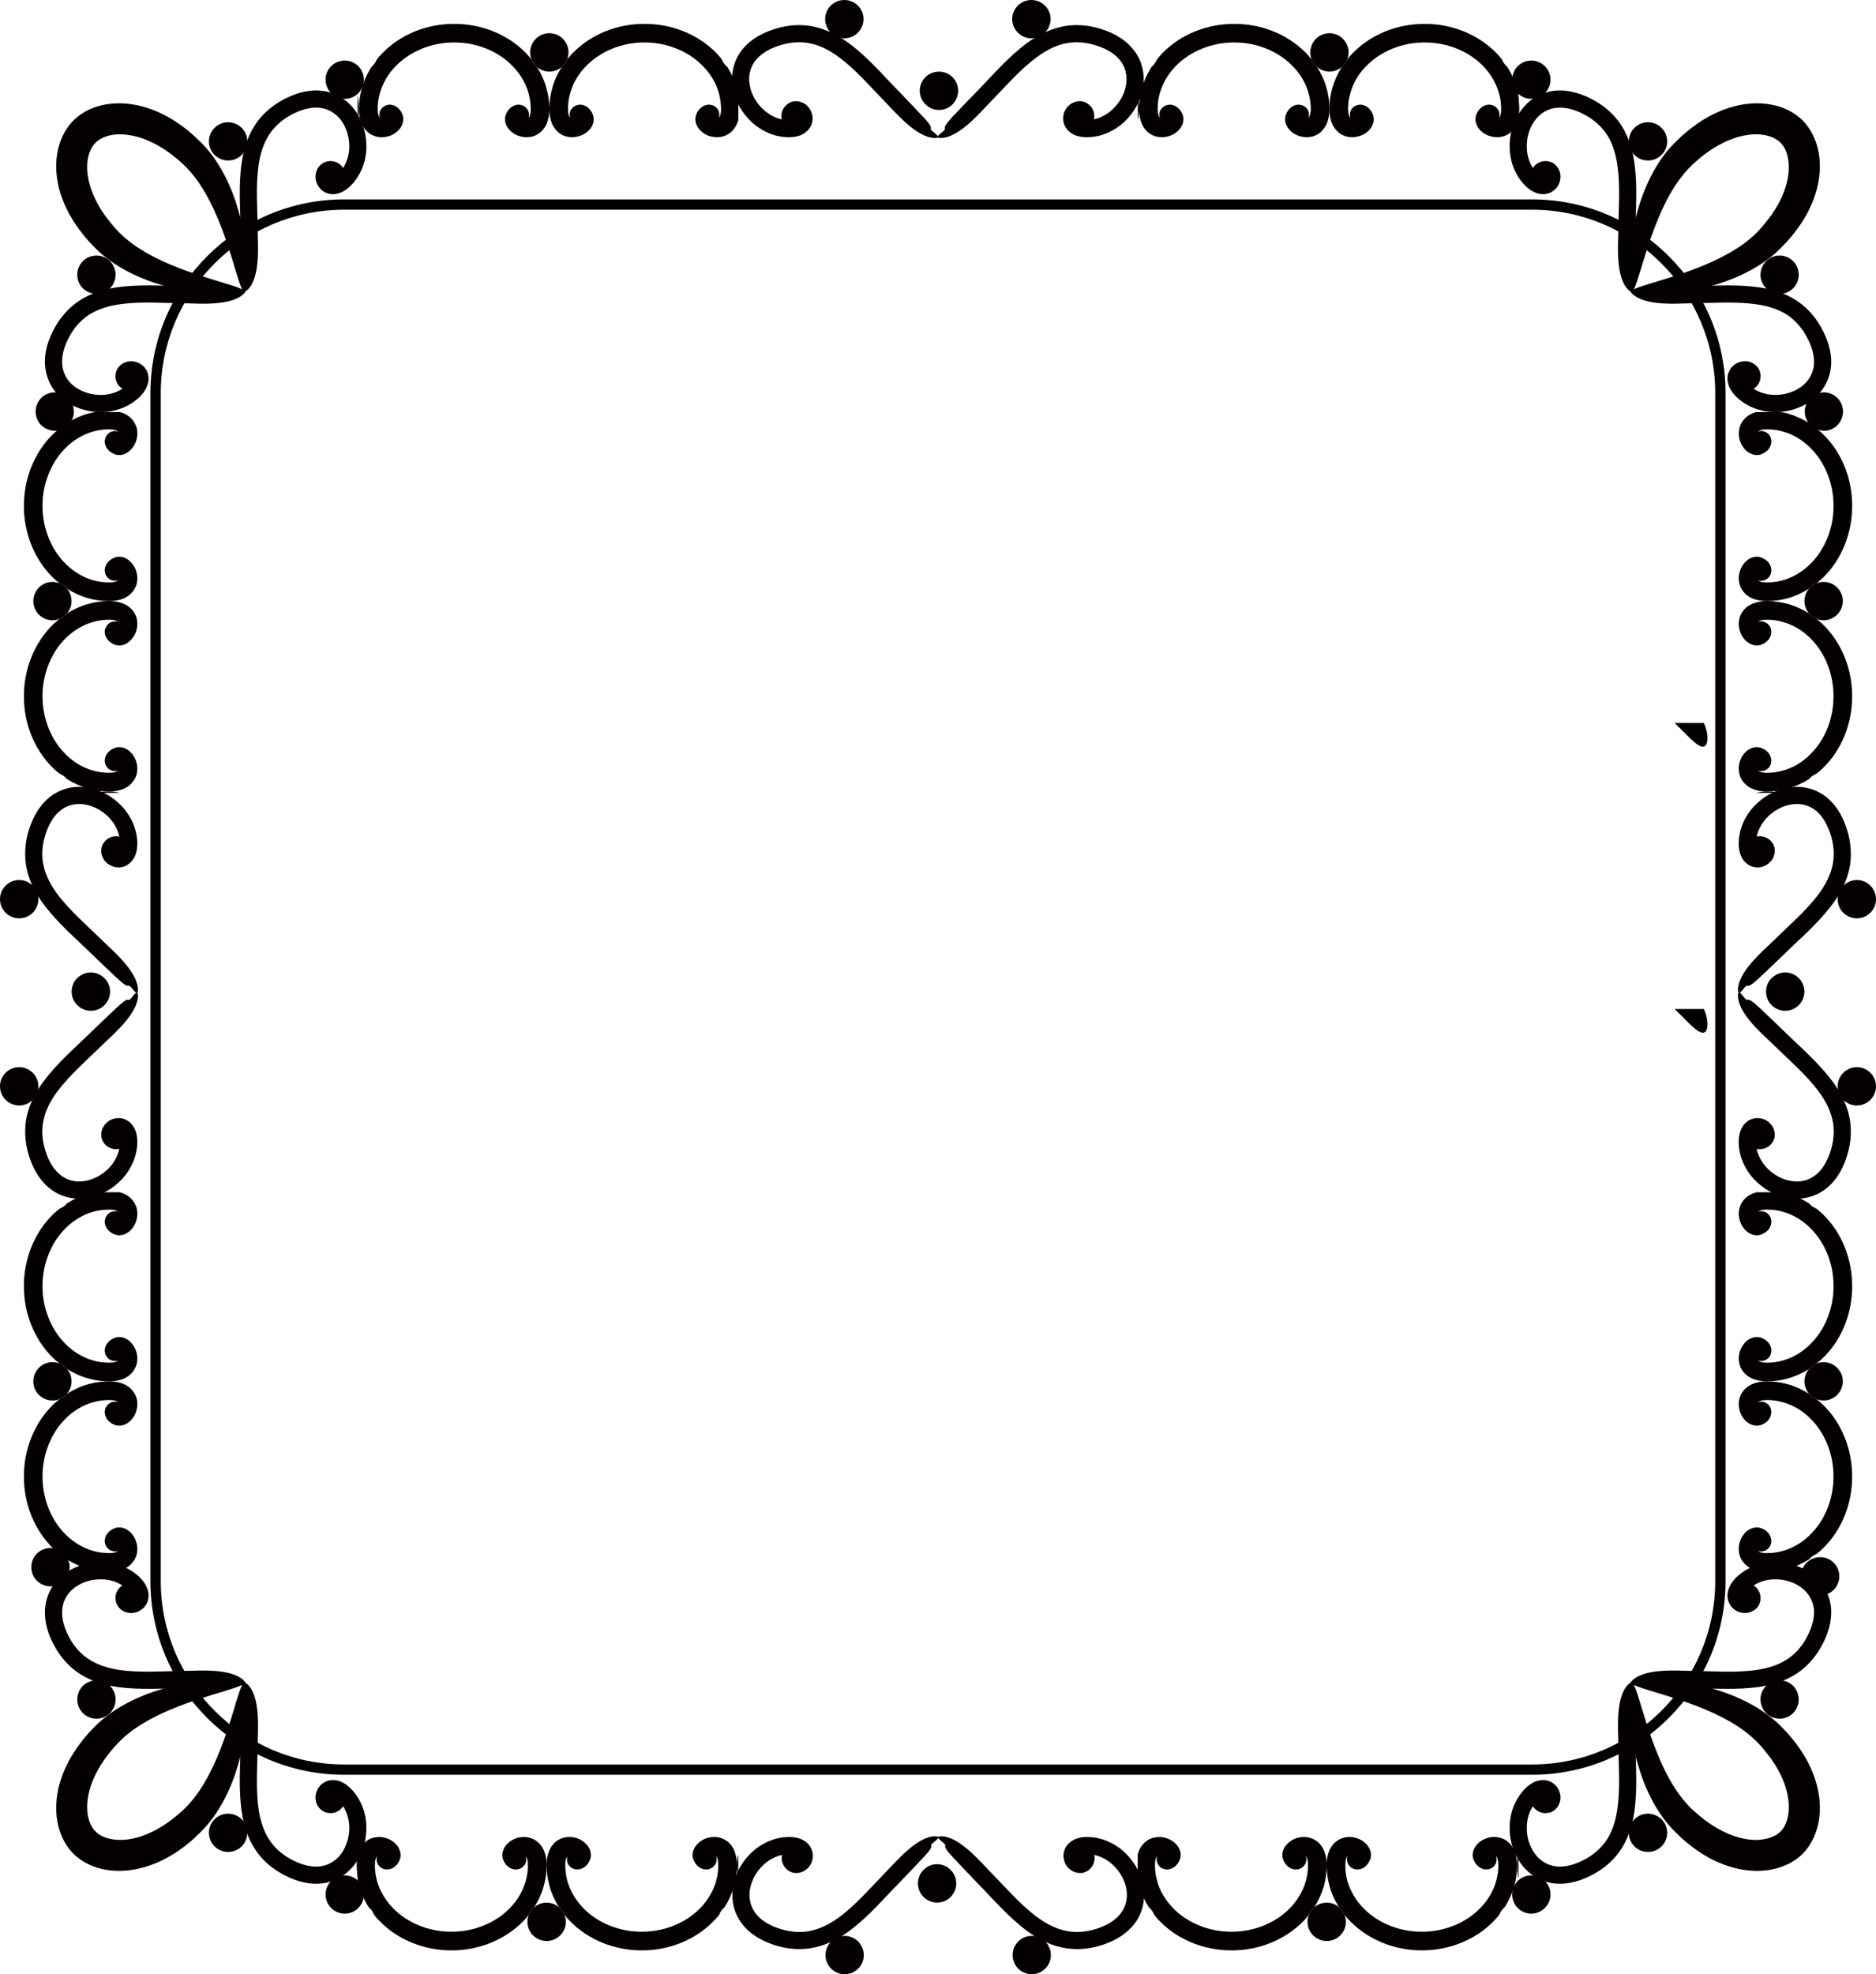 <svg version="1.1" id="图层_1" x="0px" y="0px" width="190.092px" height="200px" viewBox="4.954 0 190.092 200" enable-background="new 4.954 0 190.092 200" xml:space="preserve" xmlns="http://www.w3.org/2000/svg" xmlns:xlink="http://www.w3.org/1999/xlink" xmlns:xml="http://www.w3.org/XML/1998/namespace">
  <g>
    <path fill="#040000" d="M158.764,9.602v2.535c0.114-0.399,0.135-0.776,0.135-1.123C158.896,10.538,158.854,10.065,158.764,9.602
		L158.764,9.602z" class="color c1"/>
    <path fill="#040000" d="M41.194,9.602v2.535c0.105-0.399,0.134-0.776,0.134-1.123C41.319,10.538,41.284,10.065,41.194,9.602
		L41.194,9.602z" class="color c1"/>
    <path fill="#040000" d="M58.805,6.016c-0.163-0.207-0.345-0.42-0.532-0.614c-1.902-1.971-4.625-2.998-7.305-2.981
		c-2.67-0.017-5.387,1.011-7.286,2.981c-0.2,0.194-0.378,0.407-0.541,0.614c-0.119,0.301-0.31,0.566-0.554,0.77
		c-0.426,0.67-0.762,1.396-0.968,2.166c-0.19,0.67-0.291,1.358-0.291,2.063c0,0.366,0.028,0.761,0.153,1.18
		c0.129,0.414,0.354,0.876,0.779,1.228c0.244,0.207,0.551,0.351,0.842,0.419c0.298,0.068,0.579,0.078,0.852,0.038
		c0.532-0.073,0.986-0.288,1.358-0.664c0.188-0.19,0.369-0.438,0.45-0.758c0.057-0.162,0.063-0.344,0.057-0.514
		c-0.019-0.168-0.081-0.359-0.119-0.418c-0.091-0.22-0.225-0.42-0.426-0.592c-0.19-0.182-0.463-0.304-0.732-0.329
		c-0.271-0.019-0.544,0.066-0.731,0.207c-0.191,0.145-0.319,0.328-0.372,0.5c-0.082,0.27-0.055,0.482,0.009,0.632
		c-0.047-0.043-0.109-0.134-0.153-0.293c-0.057-0.166-0.072-0.389-0.072-0.633c0-0.532,0.072-1.052,0.217-1.559
		c0.281-1.021,0.841-1.972,1.592-2.741c1.512-1.568,3.729-2.423,5.938-2.416c2.219-0.007,4.444,0.848,5.946,2.416
		c0.751,0.77,1.321,1.721,1.603,2.741c0.135,0.507,0.207,1.026,0.216,1.559c0,0.244-0.024,0.467-0.081,0.633
		c-0.044,0.159-0.109,0.25-0.153,0.293c0.063-0.149,0.091-0.362,0.009-0.632c-0.056-0.172-0.182-0.355-0.372-0.5
		c-0.188-0.141-0.44-0.226-0.731-0.207c-0.273,0.025-0.535,0.147-0.733,0.329c-0.2,0.172-0.335,0.378-0.425,0.582L56.211,11.6v0.013
		v0.013l-0.01,0.006l-0.006,0.034l-0.009,0.032c0,0-0.01,0.003-0.01,0.027L56.148,11.8c-0.01,0.063-0.01,0.101-0.019,0.144
		c-0.01,0.17,0.009,0.352,0.047,0.514c0.09,0.319,0.269,0.567,0.459,0.758c0.373,0.376,0.834,0.591,1.369,0.664
		c0.262,0.04,0.56,0.03,0.851-0.038c0.288-0.068,0.589-0.212,0.823-0.419c0.436-0.352,0.68-0.813,0.785-1.228
		c0.129-0.419,0.157-0.813,0.157-1.18c0-0.704-0.101-1.393-0.292-2.063c-0.205-0.771-0.541-1.496-0.957-2.166
		C59.114,6.582,58.923,6.316,58.805,6.016L58.805,6.016z" class="color c1"/>
    <path fill="#040000" d="M78.653,6.785c-0.244-0.203-0.443-0.469-0.551-0.77c-0.172-0.207-0.354-0.42-0.535-0.614
		c-1.909-1.971-4.632-2.998-7.305-2.981c-2.68-0.017-5.393,1.011-7.302,2.981c-0.19,0.194-0.372,0.407-0.535,0.614
		c-0.118,0.301-0.306,0.566-0.544,0.77c-0.433,0.67-0.768,1.396-0.977,2.166c-0.188,0.67-0.282,1.358-0.288,2.063
		c0,0.366,0.034,0.761,0.153,1.18c0.125,0.414,0.354,0.876,0.785,1.228c0.238,0.207,0.535,0.351,0.832,0.419
		c0.301,0.068,0.583,0.078,0.852,0.038c0.525-0.073,0.989-0.288,1.378-0.664c0.19-0.19,0.354-0.438,0.45-0.758
		c0.037-0.162,0.047-0.344,0.037-0.514c-0.019-0.168-0.081-0.359-0.119-0.418c-0.087-0.22-0.225-0.42-0.425-0.592
		c-0.188-0.182-0.46-0.304-0.733-0.329c-0.269-0.019-0.541,0.066-0.731,0.207c-0.19,0.145-0.315,0.328-0.369,0.5
		c-0.085,0.27-0.047,0.482,0.016,0.632c-0.054-0.043-0.116-0.134-0.163-0.293c-0.053-0.166-0.081-0.389-0.072-0.633
		c0-0.532,0.072-1.052,0.22-1.559c0.269-1.021,0.839-1.972,1.59-2.741c1.511-1.568,3.73-2.423,5.946-2.416
		c2.21-0.007,4.426,0.848,5.938,2.416c0.751,0.77,1.324,1.721,1.602,2.741c0.139,0.507,0.21,1.026,0.21,1.559
		c0.019,0.244-0.019,0.467-0.071,0.633c-0.038,0.159-0.101,0.25-0.154,0.293c0.063-0.149,0.088-0.362,0.007-0.632
		c-0.054-0.172-0.163-0.355-0.36-0.5c-0.19-0.141-0.453-0.226-0.741-0.207c-0.272,0.025-0.544,0.147-0.735,0.329
		c-0.197,0.172-0.336,0.378-0.426,0.582l-0.016,0.084l-0.01,0.013l-0.019,0.013v0.006l-0.01,0.034l-0.009,0.032
		c0,0,0,0.003-0.01,0.027l-0.01,0.075c-0.024,0.063-0.024,0.101-0.034,0.144c-0.009,0.17,0,0.352,0.054,0.514
		c0.081,0.319,0.262,0.567,0.453,0.758c0.37,0.376,0.824,0.591,1.359,0.664c0.269,0.04,0.56,0.03,0.848-0.038
		c0.31-0.068,0.598-0.212,0.852-0.419c0.416-0.352,0.65-0.813,0.779-1.228c0.009-0.021,0.009-0.043,0.009-0.057V9.602
		c-0.047-0.222-0.091-0.435-0.147-0.65C79.405,8.181,79.069,7.455,78.653,6.785L78.653,6.785z" class="color c1"/>
    <path fill="#040000" d="M62.426,6.016c0.081-0.22,0.135-0.461,0.135-0.704c0-1.077-0.867-1.947-1.943-1.947
		c-1.077,0-1.947,0.87-1.947,1.947c0,0.243,0.054,0.484,0.135,0.704c0.118,0.301,0.31,0.566,0.563,0.77
		c0.335,0.292,0.767,0.467,1.249,0.467c0.479,0,0.913-0.175,1.265-0.467C62.12,6.582,62.308,6.316,62.426,6.016L62.426,6.016z" class="color c1"/>
    <path fill="#040000" d="M120.241,9.602v2.535c0.101-0.399,0.135-0.776,0.135-1.123C120.376,10.538,120.323,10.065,120.241,9.602
		L120.241,9.602z" class="color c1"/>
    <path fill="#040000" d="M137.855,6.016c-0.172-0.207-0.354-0.42-0.535-0.614c-1.909-1.971-4.627-2.998-7.305-2.981
		c-2.67-0.017-5.384,1.011-7.297,2.981c-0.188,0.194-0.359,0.407-0.531,0.614c-0.129,0.301-0.315,0.566-0.554,0.77
		c-0.426,0.67-0.767,1.396-0.978,2.166c-0.19,0.67-0.281,1.358-0.281,2.063c0,0.366,0.027,0.761,0.156,1.18
		c0.115,0.414,0.351,0.876,0.775,1.228c0.254,0.207,0.545,0.351,0.834,0.419c0.301,0.068,0.588,0.078,0.852,0.038
		c0.535-0.073,0.984-0.288,1.377-0.664c0.188-0.19,0.35-0.438,0.449-0.758c0.039-0.162,0.058-0.344,0.039-0.514
		c-0.01-0.168-0.082-0.359-0.102-0.418c-0.109-0.22-0.234-0.42-0.436-0.592c-0.196-0.182-0.461-0.304-0.741-0.329
		c-0.272-0.019-0.532,0.066-0.724,0.207c-0.201,0.145-0.315,0.328-0.383,0.5c-0.07,0.27-0.033,0.482,0.021,0.632
		c-0.044-0.043-0.109-0.134-0.153-0.293c-0.063-0.166-0.081-0.389-0.081-0.633c0-0.532,0.072-1.052,0.216-1.559
		c0.291-1.021,0.842-1.972,1.594-2.741c1.512-1.568,3.74-2.423,5.945-2.416c2.221-0.007,4.444,0.848,5.938,2.416
		c0.771,0.77,1.323,1.721,1.603,2.741c0.146,0.507,0.209,1.026,0.225,1.559c0,0.244-0.033,0.467-0.09,0.633
		c-0.035,0.159-0.088,0.25-0.145,0.293c0.057-0.149,0.081-0.362,0-0.632c-0.053-0.172-0.163-0.355-0.359-0.5
		c-0.19-0.141-0.453-0.226-0.727-0.207c-0.287,0.025-0.542,0.147-0.742,0.329c-0.199,0.172-0.344,0.378-0.426,0.582l-0.023,0.084
		l-0.011,0.013v0.013v0.006l-0.028,0.034l-0.01,0.032c0,0,0,0.003,0,0.027l-0.018,0.075c-0.01,0.063-0.025,0.101-0.025,0.144
		c-0.02,0.17,0,0.352,0.043,0.514c0.102,0.319,0.264,0.567,0.455,0.758c0.379,0.376,0.842,0.591,1.373,0.664
		c0.254,0.04,0.555,0.03,0.842-0.038c0.301-0.068,0.59-0.212,0.844-0.419c0.416-0.352,0.66-0.813,0.779-1.228
		c0.114-0.419,0.152-0.813,0.152-1.18c0-0.704-0.091-1.393-0.282-2.063c-0.206-0.771-0.55-1.496-0.976-2.166
		C138.162,6.582,137.98,6.316,137.855,6.016L137.855,6.016z" class="color c1"/>
    <path fill="#040000" d="M157.695,6.785c-0.237-0.203-0.437-0.469-0.555-0.77c-0.173-0.207-0.345-0.42-0.535-0.614
		c-1.908-1.971-4.633-2.998-7.293-2.981c-2.679-0.017-5.403,1.011-7.305,2.981c-0.199,0.194-0.371,0.407-0.545,0.614
		c-0.115,0.301-0.297,0.566-0.541,0.77c-0.436,0.67-0.751,1.396-0.977,2.166c-0.191,0.67-0.281,1.358-0.281,2.063
		c0,0.366,0.027,0.761,0.145,1.18c0.127,0.414,0.362,0.876,0.787,1.228c0.256,0.207,0.543,0.351,0.844,0.419
		c0.287,0.068,0.578,0.078,0.842,0.038c0.531-0.073,0.994-0.288,1.373-0.664c0.191-0.19,0.354-0.438,0.455-0.758
		c0.033-0.162,0.063-0.344,0.033-0.514c-0.006-0.168-0.082-0.359-0.105-0.418c-0.102-0.22-0.229-0.42-0.426-0.592
		c-0.2-0.182-0.473-0.304-0.741-0.329c-0.272-0.019-0.535,0.066-0.736,0.207c-0.188,0.145-0.297,0.328-0.358,0.5
		c-0.072,0.27-0.047,0.482,0.01,0.632c-0.057-0.043-0.119-0.134-0.163-0.293c-0.047-0.166-0.075-0.389-0.075-0.633
		c0-0.532,0.075-1.052,0.229-1.559c0.272-1.021,0.832-1.972,1.595-2.741c1.502-1.568,3.728-2.423,5.944-2.416
		c2.207-0.007,4.437,0.848,5.947,2.416c0.741,0.77,1.301,1.721,1.584,2.741c0.152,0.507,0.215,1.026,0.215,1.559
		c0.01,0.244-0.027,0.467-0.063,0.633c-0.053,0.159-0.119,0.25-0.162,0.293c0.053-0.149,0.09-0.362,0.01-0.632
		c-0.058-0.172-0.173-0.355-0.373-0.5c-0.19-0.141-0.453-0.226-0.731-0.207c-0.272,0.025-0.535,0.147-0.732,0.329
		c-0.2,0.172-0.335,0.378-0.426,0.582l-0.028,0.084l-0.009,0.013l-0.01,0.013v0.006l-0.019,0.034v0.032
		c-0.008,0.003-0.008,0.003-0.018,0.027l-0.009,0.075c-0.019,0.063-0.019,0.101-0.019,0.144c-0.029,0.17,0,0.352,0.036,0.514
		c0.099,0.319,0.261,0.567,0.451,0.758c0.381,0.376,0.843,0.591,1.377,0.664c0.263,0.04,0.552,0.03,0.853-0.038
		c0.287-0.068,0.578-0.212,0.832-0.419c0.416-0.352,0.66-0.813,0.775-1.228c0.01-0.021,0.01-0.043,0.02-0.057V9.602
		c-0.037-0.222-0.092-0.435-0.145-0.65C158.452,8.181,158.118,7.455,157.695,6.785L157.695,6.785z" class="color c1"/>
    <path fill="#040000" d="M141.464,6.016c0.082-0.22,0.14-0.461,0.14-0.704c0-1.077-0.871-1.947-1.938-1.947
		c-1.076,0-1.938,0.87-1.938,1.947c0,0.243,0.037,0.484,0.129,0.704c0.125,0.301,0.307,0.566,0.552,0.77
		c0.334,0.292,0.778,0.467,1.258,0.467s0.913-0.175,1.258-0.467C141.167,6.582,141.35,6.316,141.464,6.016L141.464,6.016z" class="color c1"/>
    <path fill="#040000" d="M101.904,9.908c0.08-0.212,0.138-0.456,0.138-0.71c0-1.073-0.87-1.943-1.937-1.943
		c-1.087,0-1.956,0.87-1.956,1.943c0,0.254,0.057,0.488,0.137,0.71c0.125,0.305,0.316,0.563,0.561,0.771
		c0.335,0.288,0.77,0.46,1.259,0.46c0.469,0,0.903-0.172,1.257-0.46C101.598,10.472,101.788,10.213,101.904,9.908L101.904,9.908z" class="color c1"/>
    <path fill="#040000" d="M111.271,2.645c0.08-0.216,0.138-0.453,0.138-0.704c0-1.074-0.869-1.94-1.955-1.94
		c-1.067,0-1.938,0.866-1.938,1.94c0,0.251,0.053,0.488,0.135,0.704c0.129,0.311,0.318,0.566,0.563,0.779
		c0.335,0.282,0.771,0.457,1.24,0.457c0.487,0,0.923-0.175,1.258-0.457C110.956,3.211,111.154,2.955,111.271,2.645L111.271,2.645z" class="color c1"/>
    <path fill="#040000" d="M120.677,6.764c-0.172-0.686-0.524-1.336-0.985-1.862c-0.904-1.079-2.162-1.671-3.367-2.024
		c-1.225-0.367-2.588-0.455-3.885-0.153c-1.283,0.294-2.435,0.913-3.431,1.646c-2,1.48-3.512,3.309-5.114,4.933
		c-0.938,0.964-1.754,1.825-2.354,2.447c-0.575,0.639-0.948,1.074-0.832,1.287c0.102,0.21-1.374,0.941-0.432,0.941
		c1.79,0,3.89-2.466,4.851-3.461c1.646-1.679,3.147-3.456,4.904-4.739c0.87-0.645,1.8-1.145,2.799-1.364
		c0.976-0.219,2-0.162,3.004,0.132c1.015,0.291,1.942,0.77,2.541,1.477c0.606,0.701,0.833,1.624,0.681,2.558
		c-0.146,0.936-0.66,1.843-1.375,2.501c-0.535,0.503-1.195,0.857-1.875,1.011c0.02-0.101,0.028-0.213,0.028-0.323
		c0-0.532-0.254-0.994-0.67-1.261c-0.128-0.097-0.291-0.185-0.517-0.231c-0.254-0.054-0.561-0.041-0.89,0.097
		c-0.325,0.125-0.632,0.379-0.848,0.745c-0.21,0.366-0.315,0.873-0.153,1.398c0.072,0.257,0.234,0.508,0.432,0.704
		c0.183,0.191,0.406,0.342,0.636,0.444c0.45,0.201,0.905,0.238,1.321,0.235c1.401-0.01,2.73-0.63,3.722-1.543
		c0.978-0.921,1.67-2.135,1.907-3.502C120.883,8.176,120.868,7.455,120.677,6.764L120.677,6.764z" class="color c1"/>
    <path fill="#040000" d="M88.7,2.645c-0.081-0.216-0.135-0.453-0.135-0.704C88.565,0.866,89.433,0,90.5,0
		c1.089,0,1.956,0.866,1.956,1.94c0,0.251-0.054,0.488-0.135,0.704c-0.129,0.311-0.319,0.566-0.563,0.779
		C91.427,3.705,90.991,3.88,90.5,3.88c-0.47,0-0.905-0.175-1.259-0.457C89.007,3.211,88.819,2.955,88.7,2.645L88.7,2.645z" class="color c1"/>
    <path fill="#040000" d="M79.295,6.764c0.173-0.686,0.517-1.336,0.97-1.862c0.924-1.079,2.182-1.671,3.385-2.024
		c1.213-0.367,2.588-0.455,3.883-0.153c1.287,0.294,2.436,0.913,3.431,1.646c1.991,1.48,3.511,3.309,5.114,4.933
		c0.932,0.964,1.746,1.825,2.334,2.447c0.598,0.639,0.967,1.074,0.852,1.287c-0.109,0.21,1.375,0.941,0.436,0.941
		c-1.813,0-3.894-2.466-4.87-3.461c-1.64-1.679-3.143-3.456-4.889-4.739c-0.866-0.645-1.809-1.145-2.795-1.364
		c-0.989-0.219-2.003-0.162-3.014,0.132c-1.015,0.291-1.938,0.77-2.544,1.477c-0.598,0.701-0.843,1.624-0.671,2.558
		c0.145,0.936,0.651,1.843,1.378,2.501c0.531,0.503,1.183,0.857,1.871,1.011c-0.019-0.101-0.034-0.213-0.034-0.323
		c0-0.532,0.259-0.994,0.679-1.261c0.115-0.097,0.288-0.185,0.514-0.231c0.244-0.054,0.563-0.041,0.889,0.097
		c0.326,0.125,0.633,0.379,0.842,0.745c0.216,0.366,0.316,0.873,0.163,1.398c-0.081,0.257-0.235,0.508-0.435,0.704
		c-0.191,0.191-0.407,0.342-0.633,0.444c-0.453,0.201-0.908,0.238-1.324,0.235c-1.401-0.01-2.732-0.63-3.719-1.543
		c-0.984-0.921-1.683-2.135-1.908-3.502C79.079,8.176,79.107,7.455,79.295,6.764L79.295,6.764z" class="color c1"/>
    <path fill="#040000" d="M14.557,159.363h2.534c-0.391-0.104-0.77-0.135-1.113-0.135C15.499,159.229,15.029,159.279,14.557,159.363
		L14.557,159.363z" class="color c1"/>
    <path fill="#040000" d="M10.982,141.747c-0.21,0.168-0.426,0.347-0.626,0.53c-1.963,1.91-2.995,4.627-2.977,7.303
		c-0.019,2.676,1.014,5.393,2.977,7.302c0.2,0.194,0.416,0.369,0.626,0.538c0.298,0.113,0.56,0.307,0.761,0.553
		c0.67,0.424,1.393,0.754,2.172,0.969c0.66,0.188,1.358,0.281,2.063,0.289c0.363,0,0.751-0.032,1.177-0.15
		c0.416-0.129,0.88-0.357,1.224-0.789c0.207-0.238,0.351-0.538,0.432-0.832c0.057-0.301,0.072-0.589,0.037-0.854
		c-0.08-0.529-0.291-0.986-0.679-1.375c-0.182-0.182-0.435-0.356-0.751-0.44c-0.162-0.051-0.335-0.063-0.517-0.051
		c-0.172,0.02-0.345,0.081-0.407,0.116c-0.234,0.094-0.425,0.226-0.598,0.422c-0.182,0.197-0.307,0.461-0.325,0.742
		c-0.028,0.272,0.063,0.537,0.21,0.729c0.135,0.189,0.325,0.313,0.507,0.366c0.251,0.081,0.47,0.057,0.622,0
		c-0.046,0.044-0.134,0.108-0.29,0.149c-0.169,0.053-0.388,0.082-0.642,0.071c-0.526,0-1.049-0.071-1.564-0.212
		c-1.015-0.285-1.957-0.842-2.742-1.6c-1.559-1.502-2.42-3.729-2.41-5.943c-0.01-2.206,0.852-4.441,2.41-5.943
		c0.785-0.755,1.728-1.312,2.742-1.59c0.516-0.146,1.038-0.213,1.564-0.22c0.254,0,0.473,0.021,0.642,0.073
		c0.156,0.045,0.244,0.107,0.29,0.158c-0.152-0.06-0.371-0.095-0.622-0.013c-0.182,0.063-0.372,0.179-0.507,0.369
		c-0.147,0.188-0.238,0.457-0.21,0.728c0.019,0.28,0.144,0.551,0.325,0.744c0.163,0.2,0.373,0.334,0.589,0.42l0.071,0.037h0.02
		l0.01,0.006v0.006l0.043,0.011l0.02,0.002c0.019,0.007,0.019,0.007,0.037,0.021l0.082,0.012c0.053,0.014,0.097,0.02,0.134,0.024
		c0.182,0.013,0.354,0,0.517-0.05c0.316-0.087,0.569-0.264,0.751-0.443c0.388-0.383,0.599-0.836,0.679-1.371
		c0.035-0.267,0.02-0.558-0.037-0.852c-0.081-0.294-0.225-0.592-0.432-0.836c-0.344-0.426-0.808-0.66-1.224-0.785
		c-0.426-0.119-0.813-0.146-1.177-0.146c-0.704,0-1.402,0.101-2.063,0.279c-0.779,0.219-1.502,0.553-2.172,0.979
		C11.542,141.434,11.28,141.627,10.982,141.747L10.982,141.747z" class="color c1"/>
    <path fill="#040000" d="M11.743,121.907c-0.201,0.239-0.463,0.429-0.761,0.547c-0.21,0.176-0.426,0.351-0.626,0.539
		c-1.963,1.901-2.995,4.629-2.977,7.305c-0.019,2.669,1.014,5.394,2.977,7.298c0.2,0.186,0.416,0.363,0.626,0.533
		c0.298,0.125,0.56,0.313,0.761,0.555c0.67,0.424,1.393,0.76,2.172,0.967c0.66,0.189,1.358,0.287,2.063,0.291
		c0.363,0,0.751-0.031,1.177-0.159c0.416-0.12,0.88-0.349,1.224-0.773c0.207-0.254,0.351-0.554,0.432-0.849
		c0.057-0.287,0.072-0.575,0.037-0.846c-0.08-0.53-0.291-0.985-0.679-1.363c-0.182-0.19-0.435-0.363-0.751-0.454
		c-0.162-0.04-0.335-0.063-0.517-0.04c-0.172,0.009-0.345,0.075-0.407,0.107c-0.234,0.099-0.425,0.227-0.598,0.424
		c-0.182,0.199-0.307,0.47-0.325,0.738c-0.028,0.281,0.063,0.537,0.21,0.731c0.135,0.194,0.325,0.313,0.507,0.369
		c0.251,0.082,0.47,0.051,0.622-0.009c-0.046,0.054-0.134,0.109-0.29,0.16c-0.169,0.049-0.388,0.067-0.642,0.067
		c-0.526,0-1.049-0.065-1.564-0.216c-1.015-0.278-1.957-0.842-2.742-1.6c-1.559-1.502-2.42-3.722-2.41-5.935
		c-0.01-2.22,0.852-4.44,2.41-5.944c0.785-0.754,1.728-1.316,2.742-1.599c0.516-0.146,1.038-0.213,1.564-0.213
		c0.254-0.006,0.473,0.019,0.642,0.075c0.156,0.044,0.244,0.104,0.29,0.15c-0.152-0.061-0.371-0.082-0.622-0.007
		c-0.182,0.05-0.372,0.173-0.507,0.372c-0.147,0.186-0.238,0.454-0.21,0.729c0.019,0.27,0.144,0.539,0.325,0.738
		c0.163,0.194,0.373,0.325,0.589,0.42l0.071,0.031l0.02,0.01l0.01,0.004l0,0l0.043,0.012l0.02,0.013
		c0.019,0.004,0.019,0.004,0.037,0.006l0.082,0.021c0.053,0.012,0.097,0.012,0.134,0.019c0.182,0.021,0.354,0,0.517-0.04
		c0.316-0.092,0.569-0.264,0.751-0.447c0.388-0.386,0.599-0.84,0.679-1.371c0.035-0.271,0.02-0.555-0.037-0.853
		c-0.081-0.294-0.225-0.588-0.432-0.842c-0.344-0.422-0.808-0.657-1.224-0.772c-0.019-0.013-0.044-0.017-0.063-0.024h-2.534
		c-0.216,0.047-0.436,0.094-0.642,0.149C13.136,121.146,12.413,121.48,11.743,121.907L11.743,121.907z" class="color c1"/>
    <path fill="#040000" d="M10.982,138.129c-0.229-0.082-0.464-0.135-0.717-0.135c-1.067,0-1.935,0.879-1.935,1.945
		c0,1.074,0.867,1.938,1.935,1.938c0.253,0,0.487-0.044,0.717-0.131c0.298-0.12,0.56-0.313,0.761-0.549
		c0.297-0.345,0.46-0.782,0.46-1.259c0-0.483-0.163-0.916-0.46-1.258C11.542,138.441,11.28,138.254,10.982,138.129L10.982,138.129z" class="color c1"/>
    <path fill="#040000" d="M14.557,80.319h2.534c-0.391-0.113-0.77-0.135-1.113-0.135C15.499,80.185,15.029,80.234,14.557,80.319
		L14.557,80.319z" class="color c1"/>
    <path fill="#040000" d="M10.982,62.701c-0.21,0.173-0.426,0.351-0.626,0.532c-1.963,1.913-2.995,4.633-2.977,7.302
		c-0.019,2.676,1.014,5.398,2.977,7.302c0.2,0.193,0.416,0.369,0.626,0.535c0.298,0.122,0.56,0.313,0.761,0.554
		c0.67,0.426,1.393,0.751,2.172,0.967c0.66,0.194,1.358,0.292,2.063,0.292c0.363,0,0.751-0.031,1.177-0.157
		c0.416-0.118,0.88-0.356,1.224-0.785c0.207-0.241,0.351-0.538,0.432-0.832c0.057-0.295,0.072-0.58,0.037-0.849
		c-0.08-0.532-0.291-0.989-0.679-1.374c-0.182-0.185-0.435-0.359-0.751-0.448c-0.162-0.043-0.335-0.059-0.517-0.043
		c-0.172,0.013-0.345,0.081-0.407,0.112c-0.234,0.098-0.425,0.226-0.598,0.429c-0.182,0.194-0.307,0.46-0.325,0.736
		c-0.028,0.271,0.063,0.535,0.21,0.729c0.135,0.191,0.325,0.31,0.507,0.366c0.251,0.078,0.47,0.057,0.622-0.003
		c-0.046,0.047-0.134,0.109-0.29,0.146c-0.169,0.057-0.388,0.082-0.642,0.082c-0.526-0.003-1.049-0.082-1.564-0.219
		c-1.015-0.275-1.957-0.839-2.742-1.597c-1.559-1.503-2.42-3.725-2.41-5.943c-0.01-2.207,0.852-4.435,2.41-5.946
		c0.785-0.748,1.728-1.309,2.742-1.587c0.516-0.15,1.038-0.22,1.564-0.22c0.254-0.005,0.473,0.025,0.642,0.072
		c0.156,0.048,0.244,0.104,0.29,0.153c-0.152-0.053-0.371-0.084-0.622-0.002c-0.182,0.052-0.372,0.172-0.507,0.372
		c-0.147,0.187-0.238,0.443-0.21,0.726c0.019,0.275,0.144,0.545,0.325,0.738c0.163,0.194,0.373,0.332,0.589,0.426l0.071,0.025
		l0.02,0.013l0.01,0.003l0,0l0.043,0.016l0.02,0.006c0.019,0.007,0.019,0.007,0.037,0.01l0.082,0.016
		c0.053,0.016,0.097,0.02,0.134,0.025c0.182,0.018,0.354,0,0.517-0.044c0.316-0.094,0.569-0.27,0.751-0.454
		c0.388-0.379,0.599-0.835,0.679-1.368c0.035-0.266,0.02-0.557-0.037-0.854c-0.081-0.291-0.225-0.588-0.432-0.835
		c-0.344-0.42-0.808-0.657-1.224-0.779c-0.426-0.122-0.813-0.153-1.177-0.153c-0.704,0.003-1.402,0.101-2.063,0.284
		c-0.779,0.21-1.502,0.548-2.172,0.968C11.542,62.389,11.28,62.583,10.982,62.701L10.982,62.701z" class="color c1"/>
    <path fill="#040000" d="M11.743,42.861c-0.201,0.245-0.463,0.436-0.761,0.548c-0.21,0.173-0.426,0.354-0.626,0.539
		c-1.963,1.905-2.995,4.632-2.977,7.298c-0.019,2.673,1.014,5.402,2.977,7.305c0.2,0.188,0.416,0.367,0.626,0.535
		c0.298,0.116,0.56,0.308,0.761,0.552c0.67,0.422,1.393,0.754,2.172,0.974c0.66,0.181,1.358,0.281,2.063,0.281
		c0.363,0,0.751-0.031,1.177-0.15c0.416-0.122,0.88-0.357,1.224-0.782c0.207-0.244,0.351-0.544,0.432-0.839
		c0.057-0.297,0.072-0.582,0.037-0.851c-0.08-0.533-0.291-0.986-0.679-1.365c-0.182-0.188-0.435-0.363-0.751-0.457
		c-0.162-0.04-0.335-0.06-0.517-0.04c-0.172,0.012-0.345,0.08-0.407,0.115c-0.234,0.094-0.425,0.222-0.598,0.422
		c-0.182,0.194-0.307,0.46-0.325,0.736c-0.028,0.275,0.063,0.544,0.21,0.735c0.135,0.19,0.325,0.31,0.507,0.372
		c0.251,0.075,0.47,0.044,0.622-0.016c-0.046,0.051-0.134,0.112-0.29,0.159c-0.169,0.051-0.388,0.069-0.642,0.069
		c-0.526-0.003-1.049-0.069-1.564-0.21c-1.015-0.284-1.957-0.852-2.742-1.599c-1.559-1.509-2.42-3.728-2.41-5.947
		c-0.01-2.209,0.852-4.428,2.41-5.94c0.785-0.757,1.728-1.313,2.742-1.596c0.516-0.144,1.038-0.212,1.564-0.212
		c0.254,0,0.473,0.021,0.642,0.068c0.156,0.047,0.244,0.106,0.29,0.162c-0.152-0.063-0.371-0.094-0.622-0.012
		c-0.182,0.056-0.372,0.178-0.507,0.368c-0.147,0.188-0.238,0.457-0.21,0.727c0.019,0.282,0.144,0.545,0.325,0.745
		c0.163,0.197,0.373,0.325,0.589,0.414l0.071,0.036l0.02,0.013h0.01v0.007l0.043,0.006l0.02,0.007
		c0.019,0.006,0.019,0.012,0.037,0.019l0.082,0.012c0.053,0.01,0.097,0.02,0.134,0.026c0.182,0.012,0.354,0,0.517-0.045
		c0.316-0.094,0.569-0.269,0.751-0.457c0.388-0.378,0.599-0.832,0.679-1.364c0.035-0.27,0.02-0.557-0.037-0.852
		c-0.081-0.294-0.225-0.594-0.432-0.838c-0.344-0.43-0.808-0.664-1.224-0.783c-0.019-0.003-0.044-0.006-0.063-0.013h-2.534
		c-0.216,0.041-0.436,0.092-0.642,0.145C13.136,42.107,12.413,42.437,11.743,42.861L11.743,42.861z" class="color c1"/>
    <path fill="#040000" d="M10.982,59.086c-0.229-0.087-0.464-0.134-0.717-0.134c-1.067,0-1.935,0.869-1.935,1.94
		c0,1.07,0.867,1.946,1.935,1.946c0.253,0,0.487-0.05,0.717-0.138c0.298-0.118,0.56-0.313,0.761-0.557
		c0.297-0.335,0.46-0.77,0.46-1.252s-0.163-0.914-0.46-1.255C11.542,59.394,11.28,59.202,10.982,59.086L10.982,59.086z" class="color c1"/>
    <path fill="#040000" d="M14.866,98.649c-0.219-0.084-0.453-0.135-0.697-0.135c-1.086,0-1.957,0.874-1.957,1.944
		c0,1.069,0.871,1.94,1.957,1.94c0.244,0,0.479-0.049,0.697-0.133c0.307-0.119,0.57-0.313,0.776-0.55
		c0.291-0.342,0.463-0.782,0.463-1.259c0-0.482-0.172-0.921-0.463-1.255C15.437,98.962,15.173,98.774,14.866,98.649L14.866,98.649z" class="color c1"/>
    <path fill="#040000" d="M7.605,89.288c-0.207-0.084-0.45-0.141-0.704-0.141c-1.08,0-1.947,0.874-1.947,1.946
		c0,1.07,0.867,1.941,1.947,1.941c0.254,0,0.497-0.051,0.704-0.138c0.307-0.116,0.569-0.307,0.779-0.545
		c0.278-0.342,0.46-0.782,0.46-1.259c0-0.475-0.182-0.919-0.46-1.258C8.175,89.595,7.912,89.404,7.605,89.288L7.605,89.288z" class="color c1"/>
    <path fill="#040000" d="M11.724,79.877c-0.679,0.179-1.33,0.526-1.865,0.979c-1.076,0.924-1.665,2.182-2.027,3.381
		c-0.36,1.217-0.441,2.595-0.154,3.875c0.301,1.289,0.924,2.444,1.656,3.439c1.477,1.996,3.305,3.512,4.926,5.114
		c0.967,0.936,1.828,1.746,2.46,2.337c0.636,0.592,1.062,0.965,1.277,0.852c0.216-0.112,0.933,1.371,0.933,0.416
		c0-1.789-2.463-3.88-3.459-4.851c-1.674-1.644-3.439-3.143-4.741-4.892c-0.645-0.873-1.133-1.815-1.349-2.796
		c-0.234-0.988-0.172-2.015,0.129-3.017c0.287-1.001,0.766-1.934,1.482-2.534c0.689-0.604,1.609-0.846,2.551-0.687
		c0.924,0.153,1.838,0.66,2.508,1.381c0.488,0.538,0.851,1.187,0.995,1.877c-0.106-0.019-0.207-0.037-0.326-0.037
		c-0.525,0-0.995,0.27-1.258,0.67c-0.091,0.129-0.173,0.294-0.226,0.532c-0.043,0.235-0.037,0.557,0.091,0.883
		c0.135,0.316,0.388,0.632,0.761,0.839c0.363,0.209,0.87,0.321,1.393,0.159c0.254-0.085,0.507-0.234,0.697-0.422
		c0.201-0.194,0.345-0.414,0.445-0.639c0.207-0.46,0.244-0.908,0.244-1.325c-0.02-1.404-0.636-2.737-1.549-3.72
		c-0.924-0.98-2.135-1.688-3.502-1.909C13.136,79.671,12.413,79.689,11.724,79.877L11.724,79.877z" class="color c1"/>
    <path fill="#040000" d="M7.605,111.859c-0.207,0.082-0.45,0.133-0.704,0.133c-1.08,0-1.947-0.864-1.947-1.947
		c0-1.066,0.867-1.938,1.947-1.938c0.254,0,0.497,0.047,0.704,0.138c0.307,0.122,0.569,0.301,0.779,0.551
		c0.278,0.335,0.46,0.776,0.46,1.249c0,0.484-0.182,0.917-0.46,1.258C8.175,111.545,7.912,111.738,7.605,111.859L7.605,111.859z" class="color c1"/>
    <path fill="#040000" d="M11.724,121.27c-0.679-0.18-1.33-0.528-1.865-0.986c-1.076-0.92-1.665-2.172-2.027-3.374
		c-0.36-1.224-0.441-2.591-0.154-3.882c0.301-1.281,0.924-2.435,1.656-3.43c1.477-1.996,3.305-3.518,4.926-5.119
		c0.967-0.934,1.828-1.746,2.46-2.343c0.636-0.585,1.062-0.96,1.277-0.841c0.216,0.109,0.933-1.381,0.933-0.426
		c0,1.793-2.463,3.884-3.459,4.848c-1.674,1.648-3.439,3.148-4.741,4.904c-0.645,0.867-1.133,1.806-1.349,2.795
		c-0.234,0.979-0.172,2.006,0.129,3.005c0.287,1.015,0.766,1.945,1.482,2.534c0.689,0.613,1.609,0.852,2.551,0.688
		c0.924-0.144,1.838-0.66,2.508-1.369c0.488-0.539,0.851-1.196,0.995-1.885c-0.106,0.024-0.207,0.031-0.326,0.031
		c-0.525,0-0.995-0.264-1.258-0.671c-0.091-0.125-0.173-0.294-0.226-0.522c-0.043-0.246-0.037-0.56,0.091-0.879
		c0.135-0.318,0.388-0.639,0.761-0.852c0.363-0.2,0.87-0.313,1.393-0.15c0.254,0.075,0.507,0.227,0.697,0.42
		c0.201,0.188,0.345,0.42,0.445,0.646c0.207,0.454,0.244,0.901,0.244,1.319c-0.02,1.405-0.636,2.742-1.549,3.72
		c-0.924,0.981-2.135,1.684-3.502,1.915C13.136,121.473,12.413,121.453,11.724,121.27L11.724,121.27z" class="color c1"/>
    <path fill="#040000" d="M185.443,159.363h-2.535c0.396-0.104,0.771-0.135,1.113-0.135
		C184.512,159.229,184.98,159.279,185.443,159.363L185.443,159.363z" class="color c1"/>
    <path fill="#040000" d="M189.027,141.747c0.216,0.168,0.416,0.347,0.615,0.53c1.981,1.91,2.996,4.627,2.986,7.303
		c0.01,2.676-1.005,5.393-2.986,7.302c-0.199,0.194-0.399,0.369-0.615,0.538c-0.299,0.113-0.562,0.307-0.771,0.553
		c-0.67,0.424-1.393,0.754-2.172,0.969c-0.67,0.188-1.357,0.281-2.063,0.289c-0.354,0-0.752-0.032-1.168-0.15
		c-0.406-0.129-0.89-0.357-1.229-0.789c-0.21-0.238-0.354-0.538-0.42-0.832c-0.072-0.301-0.081-0.589-0.045-0.854
		c0.072-0.529,0.299-0.986,0.662-1.375c0.199-0.182,0.443-0.356,0.77-0.44c0.152-0.051,0.334-0.063,0.516-0.051
		c0.164,0.02,0.353,0.081,0.416,0.116c0.218,0.094,0.418,0.226,0.6,0.422c0.163,0.197,0.288,0.461,0.314,0.742
		c0.021,0.272-0.063,0.537-0.198,0.729c-0.154,0.189-0.337,0.313-0.509,0.366c-0.263,0.081-0.479,0.057-0.642,0
		c0.054,0.044,0.153,0.108,0.298,0.149c0.166,0.053,0.4,0.082,0.635,0.071c0.533,0,1.06-0.071,1.564-0.212
		c1.023-0.285,1.973-0.842,2.742-1.6c1.568-1.502,2.426-3.729,2.41-5.943c0.016-2.206-0.842-4.441-2.41-5.943
		c-0.77-0.755-1.719-1.312-2.742-1.59c-0.506-0.146-1.031-0.213-1.564-0.22c-0.233,0-0.469,0.021-0.635,0.073
		c-0.145,0.045-0.244,0.107-0.298,0.158c0.163-0.06,0.379-0.095,0.642-0.013c0.172,0.063,0.354,0.179,0.509,0.369
		c0.137,0.188,0.219,0.457,0.198,0.728c-0.026,0.28-0.151,0.551-0.314,0.744c-0.182,0.2-0.393,0.334-0.589,0.42l-0.081,0.037h-0.028
		l-0.01,0.006v0.006l-0.037,0.011l-0.024,0.002c-0.01,0.007-0.01,0.007-0.027,0.021l-0.082,0.012c-0.053,0.014-0.1,0.02-0.135,0.024
		c-0.182,0.013-0.363,0-0.516-0.05c-0.326-0.087-0.57-0.264-0.771-0.443c-0.363-0.383-0.589-0.836-0.662-1.371
		c-0.036-0.267-0.027-0.558,0.045-0.852c0.065-0.294,0.21-0.592,0.42-0.836c0.34-0.426,0.822-0.66,1.229-0.785
		c0.416-0.119,0.813-0.146,1.166-0.146c0.705,0,1.394,0.101,2.063,0.279c0.779,0.219,1.502,0.553,2.172,0.979
		C188.467,141.434,188.729,141.627,189.027,141.747L189.027,141.747z" class="color c1"/>
    <path fill="#040000" d="M188.257,121.907c0.21,0.239,0.474,0.429,0.771,0.547c0.217,0.176,0.416,0.351,0.617,0.539
		c1.98,1.901,2.994,4.629,2.985,7.305c0.009,2.669-1.005,5.394-2.985,7.298c-0.201,0.186-0.4,0.363-0.617,0.533
		c-0.297,0.125-0.561,0.313-0.771,0.555c-0.67,0.424-1.393,0.76-2.172,0.967c-0.67,0.189-1.358,0.287-2.063,0.291
		c-0.354,0-0.75-0.031-1.166-0.159c-0.407-0.12-0.891-0.349-1.229-0.773c-0.21-0.254-0.354-0.554-0.42-0.849
		c-0.072-0.287-0.081-0.575-0.045-0.846c0.073-0.53,0.299-0.985,0.662-1.363c0.198-0.19,0.442-0.363,0.77-0.454
		c0.152-0.04,0.335-0.063,0.517-0.04c0.162,0.009,0.352,0.075,0.416,0.107c0.217,0.099,0.416,0.227,0.599,0.424
		c0.163,0.199,0.288,0.47,0.315,0.738c0.02,0.281-0.063,0.537-0.199,0.731c-0.154,0.194-0.336,0.313-0.508,0.369
		c-0.264,0.082-0.479,0.051-0.643-0.009c0.055,0.054,0.153,0.109,0.299,0.16c0.164,0.049,0.399,0.067,0.635,0.067
		c0.531,0,1.059-0.065,1.563-0.216c1.024-0.278,1.974-0.842,2.742-1.6c1.567-1.502,2.426-3.722,2.41-5.935
		c0.016-2.22-0.843-4.44-2.41-5.944c-0.771-0.754-1.718-1.316-2.742-1.599c-0.506-0.146-1.032-0.213-1.563-0.213
		c-0.234-0.006-0.471,0.019-0.635,0.075c-0.146,0.044-0.244,0.104-0.299,0.15c0.163-0.061,0.379-0.082,0.643-0.007
		c0.172,0.05,0.354,0.173,0.508,0.372c0.137,0.186,0.219,0.454,0.199,0.729c-0.027,0.27-0.152,0.539-0.315,0.738
		c-0.183,0.194-0.392,0.325-0.589,0.42l-0.081,0.031l-0.028,0.01l-0.01,0.004l0,0l-0.037,0.012l-0.025,0.013
		c-0.01,0.004-0.01,0.004-0.026,0.006l-0.082,0.021c-0.054,0.012-0.101,0.012-0.136,0.019c-0.182,0.021-0.362,0-0.516-0.04
		c-0.326-0.092-0.57-0.264-0.77-0.447c-0.363-0.386-0.59-0.84-0.662-1.371c-0.036-0.271-0.027-0.555,0.045-0.853
		c0.066-0.294,0.21-0.588,0.42-0.842c0.34-0.422,0.822-0.657,1.229-0.772c0.016-0.013,0.035-0.017,0.054-0.024h2.534
		c0.227,0.047,0.436,0.094,0.643,0.149C186.863,121.146,187.587,121.48,188.257,121.907L188.257,121.907z" class="color c1"/>
    <path fill="#040000" d="M189.027,138.129c0.216-0.082,0.459-0.135,0.707-0.135c1.066,0,1.953,0.879,1.953,1.945
		c0,1.074-0.887,1.938-1.953,1.938c-0.248,0-0.491-0.044-0.707-0.131c-0.299-0.12-0.562-0.313-0.771-0.549
		c-0.277-0.345-0.46-0.782-0.46-1.259c0-0.483,0.183-0.916,0.46-1.258C188.467,138.441,188.729,138.254,189.027,138.129
		L189.027,138.129z" class="color c1"/>
    <path fill="#040000" d="M185.443,80.319h-2.535c0.396-0.113,0.771-0.135,1.113-0.135C184.512,80.185,184.98,80.234,185.443,80.319
		L185.443,80.319z" class="color c1"/>
    <path fill="#040000" d="M189.027,62.701c0.216,0.173,0.416,0.351,0.615,0.532c1.981,1.913,2.996,4.633,2.986,7.302
		c0.01,2.676-1.005,5.398-2.986,7.302c-0.199,0.193-0.399,0.369-0.615,0.535c-0.299,0.122-0.562,0.313-0.771,0.554
		c-0.67,0.426-1.393,0.751-2.172,0.967c-0.67,0.194-1.357,0.292-2.063,0.292c-0.354,0-0.752-0.031-1.168-0.157
		c-0.406-0.118-0.89-0.356-1.229-0.785c-0.21-0.241-0.354-0.538-0.42-0.832c-0.072-0.295-0.081-0.58-0.045-0.849
		c0.072-0.532,0.299-0.989,0.662-1.374c0.199-0.185,0.443-0.359,0.77-0.448c0.152-0.043,0.334-0.059,0.516-0.043
		c0.164,0.013,0.353,0.081,0.416,0.112c0.218,0.098,0.418,0.226,0.6,0.429c0.163,0.194,0.288,0.46,0.314,0.736
		c0.021,0.271-0.063,0.535-0.198,0.729c-0.154,0.191-0.337,0.31-0.509,0.366c-0.263,0.078-0.479,0.057-0.642-0.003
		c0.054,0.047,0.153,0.109,0.298,0.146c0.166,0.057,0.4,0.082,0.635,0.082c0.533-0.003,1.06-0.082,1.564-0.219
		c1.023-0.275,1.973-0.839,2.742-1.597c1.568-1.503,2.426-3.725,2.41-5.943c0.016-2.207-0.842-4.435-2.41-5.946
		c-0.77-0.748-1.719-1.309-2.742-1.587c-0.506-0.15-1.031-0.22-1.564-0.22c-0.233-0.005-0.469,0.025-0.635,0.072
		c-0.145,0.048-0.244,0.104-0.298,0.153c0.163-0.053,0.379-0.084,0.642-0.002c0.172,0.052,0.354,0.172,0.509,0.372
		c0.137,0.187,0.219,0.443,0.198,0.726c-0.026,0.275-0.151,0.545-0.314,0.738c-0.182,0.194-0.393,0.332-0.589,0.426l-0.081,0.025
		l-0.028,0.013l-0.01,0.003l0,0l-0.037,0.016l-0.024,0.006c-0.01,0.007-0.01,0.007-0.027,0.01l-0.082,0.016
		c-0.053,0.016-0.1,0.02-0.135,0.025c-0.182,0.018-0.363,0-0.516-0.044c-0.326-0.094-0.57-0.27-0.771-0.454
		c-0.363-0.379-0.589-0.835-0.662-1.368c-0.036-0.266-0.027-0.557,0.045-0.854c0.065-0.291,0.21-0.588,0.42-0.835
		c0.34-0.42,0.822-0.657,1.229-0.779c0.416-0.122,0.813-0.153,1.166-0.153c0.705,0.003,1.394,0.101,2.063,0.284
		c0.779,0.21,1.502,0.548,2.172,0.968C188.467,62.389,188.729,62.583,189.027,62.701L189.027,62.701z" class="color c1"/>
    <path fill="#040000" d="M188.257,42.861c0.21,0.245,0.474,0.436,0.771,0.548c0.217,0.173,0.416,0.354,0.617,0.539
		c1.98,1.905,2.994,4.632,2.985,7.298c0.009,2.673-1.005,5.402-2.985,7.305c-0.201,0.188-0.4,0.367-0.617,0.535
		c-0.297,0.116-0.561,0.308-0.771,0.552c-0.67,0.422-1.393,0.754-2.172,0.974c-0.67,0.181-1.358,0.281-2.063,0.281
		c-0.354,0-0.75-0.031-1.166-0.15c-0.407-0.122-0.891-0.357-1.229-0.782c-0.21-0.244-0.354-0.544-0.42-0.839
		c-0.072-0.297-0.081-0.582-0.045-0.851c0.073-0.533,0.299-0.986,0.662-1.365c0.198-0.188,0.442-0.363,0.77-0.457
		c0.152-0.04,0.335-0.06,0.517-0.04c0.162,0.012,0.352,0.08,0.416,0.115c0.217,0.094,0.416,0.222,0.599,0.422
		c0.163,0.194,0.288,0.46,0.315,0.736c0.02,0.275-0.063,0.544-0.199,0.735c-0.154,0.19-0.336,0.31-0.508,0.372
		c-0.264,0.075-0.479,0.044-0.643-0.016c0.055,0.051,0.153,0.112,0.299,0.159c0.164,0.051,0.399,0.069,0.635,0.069
		c0.531-0.003,1.059-0.069,1.563-0.21c1.024-0.284,1.974-0.852,2.742-1.599c1.567-1.509,2.426-3.728,2.41-5.947
		c0.016-2.209-0.843-4.428-2.41-5.94c-0.771-0.757-1.718-1.313-2.742-1.596c-0.506-0.144-1.032-0.212-1.563-0.212
		c-0.234,0-0.471,0.021-0.635,0.068c-0.146,0.047-0.244,0.106-0.299,0.162c0.163-0.063,0.379-0.094,0.643-0.012
		c0.172,0.056,0.354,0.178,0.508,0.368c0.137,0.188,0.219,0.457,0.199,0.727c-0.027,0.282-0.152,0.545-0.315,0.745
		c-0.183,0.197-0.392,0.325-0.589,0.414l-0.081,0.036l-0.028,0.013h-0.01v0.007l-0.037,0.006l-0.025,0.007
		c-0.01,0.006-0.01,0.012-0.026,0.019l-0.082,0.012c-0.054,0.01-0.101,0.02-0.136,0.026c-0.182,0.012-0.362,0-0.516-0.045
		c-0.326-0.094-0.57-0.269-0.77-0.457c-0.363-0.378-0.59-0.832-0.662-1.364c-0.036-0.27-0.027-0.557,0.045-0.852
		c0.066-0.294,0.21-0.594,0.42-0.838c0.34-0.43,0.822-0.664,1.229-0.783c0.016-0.003,0.035-0.006,0.054-0.013h2.534
		c0.227,0.041,0.436,0.092,0.643,0.145C186.863,42.107,187.587,42.437,188.257,42.861L188.257,42.861z" class="color c1"/>
    <path fill="#040000" d="M189.027,59.086c0.216-0.087,0.459-0.134,0.707-0.134c1.066,0,1.953,0.869,1.953,1.94
		c0,1.07-0.887,1.946-1.953,1.946c-0.248,0-0.491-0.05-0.707-0.138c-0.299-0.118-0.562-0.313-0.771-0.557
		c-0.277-0.335-0.46-0.77-0.46-1.252s0.183-0.914,0.46-1.255C188.467,59.394,188.729,59.202,189.027,59.086L189.027,59.086z" class="color c1"/>
    <path fill="#040000" d="M185.137,98.649c0.217-0.084,0.45-0.135,0.715-0.135c1.066,0,1.938,0.874,1.938,1.944
		c0,1.069-0.87,1.94-1.938,1.94c-0.265,0-0.498-0.049-0.715-0.133c-0.3-0.119-0.563-0.313-0.779-0.55
		c-0.28-0.342-0.453-0.782-0.453-1.259c0-0.482,0.173-0.921,0.453-1.255C184.573,98.962,184.837,98.774,185.137,98.649
		L185.137,98.649z" class="color c1"/>
    <path fill="#040000" d="M192.395,89.288c0.227-0.084,0.461-0.141,0.705-0.141c1.075,0,1.946,0.874,1.946,1.946
		c0,1.07-0.871,1.941-1.946,1.941c-0.244,0-0.479-0.051-0.705-0.138c-0.299-0.116-0.56-0.307-0.77-0.545
		c-0.291-0.342-0.46-0.782-0.46-1.259c0-0.475,0.169-0.919,0.46-1.258C191.835,89.595,192.096,89.404,192.395,89.288L192.395,89.288
		z" class="color c1"/>
    <path fill="#040000" d="M188.275,79.877c0.697,0.179,1.33,0.526,1.865,0.979c1.086,0.924,1.674,2.182,2.024,3.381
		c0.362,1.217,0.454,2.595,0.157,3.875c-0.291,1.289-0.924,2.444-1.649,3.439c-1.483,1.996-3.302,3.512-4.933,5.114
		c-0.958,0.936-1.818,1.746-2.451,2.337c-0.635,0.592-1.07,0.965-1.286,0.852c-0.21-0.112-0.94,1.371-0.94,0.416
		c0-1.789,2.472-3.88,3.467-4.851c1.675-1.644,3.449-3.143,4.742-4.892c0.642-0.873,1.129-1.815,1.357-2.796
		c0.225-0.988,0.162-2.015-0.129-3.017c-0.297-1.001-0.775-1.934-1.475-2.534c-0.703-0.604-1.631-0.846-2.56-0.687
		c-0.942,0.153-1.848,0.66-2.508,1.381c-0.5,0.538-0.853,1.187-1.005,1.877c0.097-0.019,0.206-0.037,0.316-0.037
		c0.531,0,1.004,0.27,1.268,0.67c0.097,0.129,0.179,0.294,0.234,0.532c0.043,0.235,0.033,0.557-0.101,0.883
		c-0.125,0.316-0.388,0.632-0.751,0.839c-0.37,0.209-0.871,0.321-1.393,0.159c-0.264-0.085-0.508-0.234-0.707-0.422
		c-0.197-0.194-0.346-0.414-0.437-0.639c-0.207-0.46-0.254-0.908-0.243-1.325c0.008-1.404,0.625-2.737,1.539-3.72
		c0.924-0.98,2.135-1.688,3.502-1.909C186.863,79.671,187.587,79.689,188.275,79.877L188.275,79.877z" class="color c1"/>
    <path fill="#040000" d="M192.395,111.859c0.227,0.082,0.461,0.133,0.705,0.133c1.075,0,1.946-0.864,1.946-1.947
		c0-1.066-0.871-1.938-1.946-1.938c-0.244,0-0.479,0.047-0.705,0.138c-0.299,0.122-0.56,0.301-0.77,0.551
		c-0.291,0.335-0.46,0.776-0.46,1.249c0,0.484,0.169,0.917,0.46,1.258C191.835,111.545,192.096,111.738,192.395,111.859
		L192.395,111.859z" class="color c1"/>
    <path fill="#040000" d="M188.275,121.27c0.697-0.18,1.33-0.528,1.865-0.986c1.086-0.92,1.674-2.172,2.024-3.374
		c0.362-1.224,0.454-2.591,0.157-3.882c-0.291-1.281-0.924-2.435-1.649-3.43c-1.483-1.996-3.302-3.518-4.933-5.119
		c-0.958-0.934-1.818-1.746-2.451-2.343c-0.635-0.585-1.07-0.96-1.286-0.841c-0.21,0.109-0.94-1.381-0.94-0.426
		c0,1.793,2.472,3.884,3.467,4.848c1.675,1.648,3.449,3.148,4.742,4.904c0.642,0.867,1.129,1.806,1.357,2.795
		c0.225,0.979,0.162,2.006-0.129,3.005c-0.297,1.015-0.775,1.945-1.475,2.534c-0.703,0.613-1.631,0.852-2.56,0.688
		c-0.942-0.144-1.848-0.66-2.508-1.369c-0.5-0.539-0.853-1.196-1.005-1.885c0.097,0.024,0.206,0.031,0.316,0.031
		c0.531,0,1.004-0.264,1.268-0.671c0.097-0.125,0.179-0.294,0.234-0.522c0.043-0.246,0.033-0.56-0.101-0.879
		c-0.125-0.318-0.388-0.639-0.751-0.852c-0.37-0.2-0.871-0.313-1.393-0.15c-0.264,0.075-0.508,0.227-0.707,0.42
		c-0.197,0.188-0.346,0.42-0.437,0.646c-0.207,0.454-0.254,0.901-0.243,1.319c0.008,1.405,0.625,2.742,1.539,3.72
		c0.924,0.981,2.135,1.684,3.502,1.915C186.863,121.473,187.587,121.453,188.275,121.27L188.275,121.27z" class="color c1"/>
    <path fill="#040000" d="M158.348,7.299c0.08-0.219,0.215-0.422,0.396-0.599c0.771-0.754,1.991-0.754,2.741,0
		c0.771,0.755,0.771,1.991,0,2.746c-0.162,0.178-0.368,0.309-0.598,0.406c-0.287,0.131-0.607,0.181-0.933,0.159
		c-0.433-0.04-0.876-0.225-1.212-0.565c-0.334-0.339-0.525-0.771-0.555-1.212C158.154,7.919,158.208,7.596,158.348,7.299
		L158.348,7.299z" class="color c1"/>
    <path fill="#040000" d="M41.663,7.299C41.572,7.08,41.438,6.877,41.257,6.7c-0.762-0.754-1.991-0.754-2.742,0
		c-0.761,0.755-0.761,1.991,0,2.746c0.182,0.178,0.379,0.309,0.598,0.406c0.288,0.131,0.613,0.181,0.93,0.159
		c0.444-0.04,0.879-0.225,1.215-0.565c0.334-0.339,0.525-0.771,0.56-1.212C41.845,7.919,41.792,7.596,41.663,7.299L41.663,7.299z" class="color c1"/>
    <path fill="#040000" d="M9.724,43.472c-0.215-0.094-0.416-0.225-0.598-0.4c-0.751-0.764-0.751-1.987,0-2.753
		c0.752-0.755,1.981-0.755,2.742,0c0.182,0.178,0.318,0.387,0.406,0.604c0.129,0.294,0.182,0.619,0.163,0.929
		c-0.044,0.451-0.234,0.88-0.569,1.221c-0.335,0.332-0.776,0.526-1.211,0.561C10.341,43.653,10.013,43.604,9.724,43.472
		L9.724,43.472z" class="color c1"/>
    <path fill="#040000" d="M9.289,156.98c-0.216,0.102-0.417,0.232-0.599,0.404c-0.75,0.762-0.75,1.99,0,2.752
		c0.771,0.758,1.991,0.758,2.752,0c0.172-0.183,0.311-0.387,0.407-0.599c0.138-0.297,0.181-0.62,0.156-0.931
		c-0.028-0.449-0.22-0.883-0.563-1.224c-0.335-0.336-0.77-0.526-1.221-0.56C9.915,156.8,9.596,156.852,9.289,156.98L9.289,156.98z" class="color c1"/>
    <path fill="#040000" d="M188.988,43.472c-0.215-0.094-0.415-0.225-0.594-0.4c-0.754-0.764-0.754-1.987,0-2.753
		c0.76-0.755,1.99-0.755,2.742,0c0.182,0.178,0.314,0.387,0.415,0.604c0.116,0.294,0.173,0.619,0.153,0.929
		c-0.047,0.451-0.234,0.88-0.568,1.221c-0.336,0.332-0.762,0.526-1.216,0.561C189.605,43.653,189.3,43.604,188.988,43.472
		L188.988,43.472z" class="color c1"/>
    <path fill="#040000" d="M188.611,157.908c-0.217,0.094-0.426,0.229-0.607,0.41c-0.751,0.761-0.751,1.99,0,2.74
		c0.771,0.762,1.99,0.762,2.762,0c0.172-0.178,0.299-0.377,0.399-0.598c0.135-0.288,0.188-0.613,0.153-0.936
		c-0.028-0.441-0.221-0.871-0.555-1.209c-0.345-0.342-0.777-0.527-1.212-0.561C189.236,157.727,188.908,157.783,188.611,157.908
		L188.611,157.908z" class="color c1"/>
    <path fill="#040000" d="M170.255,29.563c-0.216-0.016-0.368-0.81-0.341-2.24c0.054-1.428,0.25-3.49,0.977-5.987
		c0.362-1.249,0.857-2.614,1.627-4.003c0.393-0.689,0.842-1.396,1.402-2.075c0.156-0.166,0.301-0.329,0.443-0.498
		c0.154-0.163,0.308-0.316,0.464-0.466c0.307-0.304,0.623-0.604,0.978-0.895c1.377-1.162,3.076-2.207,5.15-2.695
		c1.029-0.235,2.152-0.325,3.313-0.135c1.139,0.185,2.373,0.666,3.349,1.637c0.968,0.989,1.44,2.2,1.638,3.349
		c0.189,1.165,0.109,2.285-0.135,3.314c-0.479,2.068-1.531,3.771-2.697,5.146c-0.281,0.348-0.58,0.673-0.896,0.979
		c-0.144,0.16-0.291,0.307-0.463,0.457c-0.162,0.156-0.324,0.307-0.506,0.444c-0.677,0.563-1.375,1.021-2.072,1.402
		c-1.393,0.776-2.752,1.271-3.99,1.64c-2.497,0.714-4.572,0.924-5.993,0.971C171.077,29.939,170.283,29.779,170.255,29.563
		c-0.017-0.219,0.728-0.481,2.047-0.879c1.32-0.407,3.239-0.942,5.439-1.862c1.096-0.47,2.272-1.033,3.384-1.771
		c0.555-0.366,1.096-0.789,1.593-1.249c0.128-0.122,0.247-0.241,0.363-0.363c0.118-0.125,0.244-0.267,0.372-0.403
		c0.234-0.269,0.47-0.558,0.693-0.851c0.908-1.174,1.642-2.548,1.93-3.988c0.145-0.707,0.182-1.439,0.063-2.109
		c-0.105-0.666-0.396-1.268-0.767-1.634c-0.373-0.375-0.972-0.657-1.642-0.775c-0.66-0.116-1.393-0.085-2.114,0.063
		c-1.431,0.293-2.798,1.032-3.984,1.927c-0.288,0.229-0.569,0.464-0.853,0.708c-0.135,0.119-0.278,0.25-0.405,0.372
		c-0.106,0.112-0.235,0.235-0.354,0.36c-0.461,0.488-0.877,1.032-1.25,1.59c-0.74,1.117-1.311,2.285-1.765,3.38
		c-0.92,2.21-1.455,4.119-1.862,5.439C170.729,28.844,170.482,29.582,170.255,29.563L170.255,29.563z" class="color c1"/>
    <path fill="#040000" d="M189.859,39.075c0.363-0.617,0.578-1.317,0.636-2.02c0.098-1.414-0.363-2.716-0.972-3.814
		c-0.605-1.126-1.512-2.156-2.625-2.857c-1.11-0.704-2.379-1.071-3.594-1.258c-2.469-0.37-4.822-0.147-7.104-0.132
		c-1.35,0.019-2.527,0.057-3.385,0.085c-0.869,0.03-1.439,0.065-1.512,0.303c-0.072,0.226-1.64-0.303-0.961,0.369
		c1.268,1.266,4.481,1.002,5.875,0.974c2.344-0.016,4.66-0.213,6.807,0.119c1.088,0.159,2.092,0.47,2.949,1.008
		c0.842,0.542,1.529,1.308,2.027,2.223c0.507,0.923,0.833,1.918,0.762,2.842c-0.072,0.916-0.562,1.742-1.33,2.294
		c-0.771,0.547-1.775,0.832-2.752,0.797c-0.731-0.027-1.439-0.246-2.037-0.622c0.09-0.057,0.172-0.125,0.263-0.2
		c0.372-0.373,0.507-0.896,0.417-1.367c-0.035-0.151-0.082-0.335-0.207-0.529c-0.139-0.206-0.373-0.426-0.697-0.563
		c-0.307-0.135-0.725-0.176-1.133-0.065c-0.407,0.109-0.834,0.391-1.084,0.873c-0.139,0.237-0.2,0.525-0.209,0.794
		c0,0.283,0.063,0.54,0.145,0.771c0.182,0.464,0.463,0.813,0.76,1.102c1.015,0.982,2.381,1.503,3.722,1.54
		c1.354,0.047,2.704-0.319,3.828-1.127C189.009,40.215,189.506,39.691,189.859,39.075L189.859,39.075z" class="color c1"/>
    <path fill="#040000" d="M170.164,13.553c0.091-0.223,0.22-0.427,0.4-0.599c0.761-0.761,1.99-0.761,2.75,0
		c0.762,0.751,0.762,1.981,0,2.745c-0.172,0.168-0.391,0.307-0.606,0.406c-0.291,0.125-0.606,0.179-0.933,0.147
		c-0.436-0.032-0.866-0.223-1.211-0.554c-0.336-0.341-0.525-0.771-0.563-1.215C169.977,14.163,170.029,13.84,170.164,13.553
		L170.164,13.553z" class="color c1"/>
    <path fill="#040000" d="M183.507,27.054c0.091-0.216,0.226-0.419,0.406-0.595c0.751-0.76,1.976-0.76,2.741,0
		c0.75,0.758,0.75,1.99,0,2.748c-0.178,0.175-0.389,0.311-0.598,0.407c-0.289,0.125-0.613,0.175-0.938,0.146
		c-0.444-0.034-0.87-0.216-1.205-0.554c-0.354-0.341-0.524-0.776-0.57-1.215C183.325,27.673,183.378,27.348,183.507,27.054
		L183.507,27.054z" class="color c1"/>
    <path fill="#040000" d="M160.6,9.803c0.607-0.356,1.313-0.57,2.01-0.623c1.412-0.109,2.714,0.359,3.817,0.955
		c1.134,0.613,2.153,1.511,2.861,2.635c0.696,1.117,1.065,2.372,1.258,3.6c0.363,2.45,0.146,4.816,0.119,7.098
		c-0.011,1.346-0.047,2.525-0.075,3.39c-0.023,0.867-0.072,1.437-0.298,1.506c-0.233,0.068,0.298,1.64-0.378,0.96
		c-1.26-1.261-0.998-4.484-0.979-5.874c0.026-2.354,0.225-4.663-0.11-6.817c-0.163-1.07-0.47-2.077-1.005-2.935
		c-0.551-0.855-1.312-1.534-2.226-2.034c-0.923-0.514-1.928-0.827-2.852-0.752c-0.904,0.066-1.736,0.552-2.281,1.321
		c-0.562,0.764-0.842,1.771-0.795,2.751c0.019,0.723,0.226,1.443,0.612,2.037c0.058-0.094,0.13-0.175,0.201-0.259
		c0.381-0.373,0.896-0.508,1.367-0.417c0.153,0.031,0.346,0.082,0.535,0.213c0.207,0.138,0.422,0.366,0.561,0.688
		c0.136,0.315,0.183,0.713,0.063,1.133c-0.101,0.4-0.389,0.839-0.88,1.093c-0.243,0.131-0.514,0.2-0.786,0.2
		c-0.28,0.003-0.544-0.054-0.778-0.147c-0.459-0.175-0.813-0.463-1.097-0.754c-0.983-1.012-1.502-2.385-1.534-3.728
		c-0.058-1.346,0.324-2.704,1.129-3.825C159.457,10.653,159.982,10.165,160.6,9.803L160.6,9.803z" class="color c1"/>
    <path fill="#040000" d="M29.745,29.563c0.216-0.016,0.379-0.81,0.335-2.24c-0.028-1.428-0.238-3.49-0.961-5.987
		c-0.369-1.249-0.86-2.614-1.637-4.003c-0.392-0.689-0.843-1.396-1.405-2.075c-0.145-0.166-0.288-0.329-0.441-0.498
		c-0.153-0.163-0.301-0.316-0.463-0.466c-0.298-0.304-0.623-0.604-0.968-0.895c-1.386-1.162-3.085-2.207-5.157-2.695
		c-1.023-0.235-2.147-0.325-3.314-0.135c-1.14,0.185-2.363,0.666-3.34,1.637c-0.977,0.989-1.449,2.2-1.641,3.349
		c-0.196,1.165-0.096,2.285,0.129,3.314c0.488,2.068,1.549,3.771,2.697,5.146c0.289,0.348,0.59,0.673,0.896,0.979
		c0.162,0.16,0.307,0.307,0.463,0.457c0.172,0.156,0.335,0.307,0.504,0.444c0.679,0.563,1.387,1.021,2.074,1.402
		c1.393,0.776,2.742,1.271,4,1.64c2.498,0.714,4.561,0.924,5.98,0.971C28.929,29.939,29.727,29.779,29.745,29.563
		c0.016-0.219-0.727-0.481-2.047-0.879c-1.312-0.407-3.229-0.942-5.43-1.862c-1.105-0.47-2.282-1.033-3.387-1.771
		c-0.561-0.366-1.102-0.789-1.594-1.249c-0.125-0.122-0.243-0.241-0.359-0.363c-0.128-0.125-0.244-0.267-0.373-0.403
		c-0.244-0.269-0.469-0.558-0.703-0.851c-0.889-1.174-1.641-2.548-1.929-3.988c-0.146-0.707-0.181-1.439-0.065-2.109
		c0.119-0.666,0.4-1.268,0.779-1.634c0.363-0.375,0.961-0.657,1.631-0.775c0.66-0.116,1.393-0.085,2.115,0.063
		c1.439,0.293,2.808,1.032,3.984,1.927c0.297,0.229,0.579,0.464,0.861,0.708c0.125,0.119,0.269,0.25,0.396,0.372
		c0.116,0.112,0.244,0.235,0.354,0.36c0.461,0.488,0.887,1.032,1.25,1.59c0.741,1.117,1.311,2.285,1.771,3.38
		c0.924,2.21,1.468,4.119,1.866,5.439C29.263,28.844,29.526,29.582,29.745,29.563L29.745,29.563z" class="color c1"/>
    <path fill="#040000" d="M10.141,39.075c-0.354-0.617-0.561-1.317-0.617-2.02c-0.115-1.414,0.345-2.716,0.952-3.814
		c0.607-1.126,1.512-2.156,2.632-2.857c1.124-0.704,2.382-1.071,3.593-1.258c2.463-0.37,4.816-0.147,7.107-0.132
		c1.34,0.019,2.523,0.057,3.393,0.085c0.861,0.03,1.431,0.065,1.493,0.303c0.072,0.226,1.646-0.303,0.97,0.369
		c-1.258,1.266-4.49,1.002-5.883,0.974c-2.354-0.016-4.66-0.213-6.808,0.119c-1.067,0.159-2.081,0.47-2.942,1.008
		c-0.848,0.542-1.545,1.308-2.034,2.223c-0.507,0.923-0.823,1.918-0.741,2.842c0.063,0.916,0.541,1.742,1.32,2.294
		c0.761,0.547,1.766,0.832,2.742,0.797c0.732-0.027,1.449-0.246,2.037-0.622c-0.091-0.057-0.172-0.125-0.254-0.2
		c-0.382-0.373-0.516-0.896-0.416-1.367c0.025-0.151,0.082-0.335,0.216-0.529c0.128-0.206,0.354-0.426,0.679-0.563
		c0.326-0.135,0.724-0.176,1.131-0.065c0.4,0.109,0.842,0.391,1.104,0.873c0.128,0.237,0.182,0.525,0.2,0.794
		c0,0.283-0.053,0.54-0.153,0.771c-0.172,0.464-0.463,0.813-0.751,1.102c-1.005,0.982-2.392,1.503-3.73,1.54
		c-1.34,0.047-2.704-0.319-3.828-1.127C10.991,40.215,10.494,39.691,10.141,39.075L10.141,39.075z" class="color c1"/>
    <path fill="#040000" d="M29.852,13.553c-0.101-0.223-0.235-0.427-0.407-0.599c-0.77-0.761-1.99-0.761-2.75,0
		c-0.762,0.751-0.762,1.981,0,2.745c0.181,0.168,0.378,0.307,0.598,0.406c0.297,0.125,0.606,0.179,0.932,0.147
		c0.445-0.032,0.877-0.223,1.221-0.554c0.335-0.341,0.517-0.771,0.555-1.215C30.023,14.163,29.979,13.84,29.852,13.553
		L29.852,13.553z" class="color c1"/>
    <path fill="#040000" d="M16.503,27.054c-0.1-0.216-0.216-0.419-0.397-0.595c-0.77-0.76-1.993-0.76-2.761,0
		c-0.75,0.758-0.75,1.99,0,2.748c0.182,0.175,0.389,0.311,0.613,0.407c0.291,0.125,0.617,0.175,0.934,0.146
		c0.435-0.034,0.869-0.216,1.214-0.554c0.335-0.341,0.522-0.776,0.551-1.215C16.694,27.673,16.638,27.348,16.503,27.054
		L16.503,27.054z" class="color c1"/>
    <path fill="#040000" d="M39.4,9.803c-0.604-0.356-1.302-0.57-2.009-0.623c-1.412-0.109-2.714,0.359-3.81,0.955
		c-1.124,0.613-2.163,1.511-2.851,2.635c-0.717,1.117-1.077,2.372-1.268,3.6c-0.373,2.45-0.145,4.816-0.126,7.098
		c0.007,1.346,0.054,2.525,0.072,3.39c0.034,0.867,0.072,1.437,0.316,1.506c0.216,0.068-0.316,1.64,0.354,0.96
		c1.268-1.261,1.005-4.484,0.985-5.874c-0.019-2.354-0.219-4.663,0.107-6.817c0.165-1.07,0.481-2.077,1.022-2.935
		c0.535-0.855,1.306-1.534,2.21-2.034c0.933-0.514,1.928-0.827,2.852-0.752c0.914,0.066,1.736,0.552,2.297,1.321
		c0.545,0.764,0.826,1.771,0.798,2.751c-0.038,0.723-0.244,1.443-0.626,2.037c-0.063-0.094-0.125-0.175-0.207-0.259
		c-0.371-0.373-0.889-0.508-1.357-0.417c-0.163,0.031-0.335,0.082-0.535,0.213c-0.217,0.138-0.432,0.366-0.57,0.688
		c-0.125,0.315-0.182,0.713-0.063,1.133c0.119,0.4,0.389,0.839,0.877,1.093c0.244,0.131,0.525,0.2,0.798,0.2
		c0.282,0.003,0.535-0.054,0.771-0.147c0.459-0.175,0.813-0.463,1.095-0.754c0.985-1.012,1.503-2.385,1.546-3.728
		c0.037-1.346-0.316-2.704-1.12-3.825C40.55,10.653,40.026,10.165,39.4,9.803L39.4,9.803z" class="color c1"/>
    <path fill="#040000" d="M41.237,190.4v-2.537c-0.106,0.396-0.135,0.771-0.135,1.126C41.103,189.462,41.156,189.938,41.237,190.4
		L41.237,190.4z" class="color c1"/>
    <path fill="#040000" d="M158.814,190.4v-2.537c-0.119,0.396-0.144,0.771-0.144,1.126
		C158.682,189.462,158.725,189.938,158.814,190.4L158.814,190.4z" class="color c1"/>
    <path fill="#040000" d="M141.195,193.98c0.162,0.221,0.345,0.42,0.531,0.613c1.91,1.977,4.635,2.999,7.306,2.992
		c2.67,0.007,5.396-1.018,7.305-2.992c0.188-0.193,0.358-0.394,0.531-0.613c0.118-0.304,0.301-0.563,0.555-0.771
		c0.416-0.662,0.761-1.392,0.968-2.161c0.19-0.667,0.281-1.367,0.281-2.061c0-0.372-0.038-0.764-0.145-1.187
		c-0.129-0.409-0.362-0.87-0.789-1.227c-0.243-0.2-0.534-0.345-0.842-0.414c-0.291-0.075-0.588-0.081-0.852-0.047
		c-0.535,0.081-0.977,0.295-1.367,0.674c-0.18,0.187-0.352,0.438-0.451,0.75c-0.043,0.163-0.063,0.339-0.043,0.521
		c0.016,0.166,0.086,0.356,0.115,0.41c0.109,0.225,0.234,0.426,0.436,0.598c0.182,0.173,0.459,0.302,0.731,0.319
		c0.272,0.028,0.545-0.063,0.731-0.2c0.191-0.139,0.311-0.332,0.363-0.504c0.071-0.264,0.045-0.477-0.01-0.63
		c0.055,0.046,0.119,0.138,0.153,0.288c0.057,0.176,0.081,0.391,0.081,0.639c0,0.525-0.081,1.051-0.217,1.564
		c-0.28,1.014-0.842,1.959-1.603,2.742c-1.502,1.564-3.728,2.419-5.937,2.41c-2.227,0.009-4.437-0.846-5.946-2.41
		c-0.751-0.783-1.312-1.729-1.603-2.742c-0.136-0.514-0.207-1.039-0.207-1.564c0-0.248,0.024-0.463,0.071-0.639
		c0.044-0.15,0.109-0.242,0.163-0.288c-0.063,0.153-0.102,0.366-0.01,0.63c0.044,0.172,0.173,0.365,0.363,0.504
		c0.188,0.138,0.459,0.229,0.73,0.2c0.273-0.019,0.543-0.146,0.733-0.319c0.2-0.172,0.335-0.383,0.416-0.582l0.047-0.082v-0.019
		l0.007-0.013v-0.003l0.01-0.034l0.018-0.027c0-0.01,0-0.017,0.011-0.033l0.019-0.078c0.01-0.055,0.01-0.104,0.02-0.137
		c0.006-0.182,0-0.356-0.047-0.521c-0.09-0.313-0.264-0.563-0.451-0.75c-0.381-0.379-0.834-0.593-1.367-0.674
		c-0.271-0.034-0.551-0.028-0.842,0.047c-0.297,0.069-0.598,0.214-0.842,0.414c-0.437,0.356-0.66,0.815-0.789,1.227
		c-0.125,0.423-0.145,0.813-0.145,1.187c0,0.691,0.092,1.394,0.282,2.061c0.205,0.77,0.541,1.499,0.968,2.161
		C140.876,193.419,141.077,193.678,141.195,193.98L141.195,193.98z" class="color c1"/>
    <path fill="#040000" d="M121.365,193.211c0.234,0.208,0.426,0.467,0.542,0.771c0.161,0.22,0.344,0.42,0.534,0.613
		c1.899,1.975,4.625,2.998,7.306,2.991c2.67,0.007,5.394-1.017,7.301-2.991c0.183-0.193,0.363-0.395,0.535-0.613
		c0.106-0.305,0.308-0.563,0.551-0.771c0.417-0.662,0.752-1.393,0.978-2.161c0.176-0.667,0.271-1.368,0.281-2.061
		c0-0.372-0.033-0.765-0.162-1.187c-0.119-0.41-0.354-0.869-0.771-1.227c-0.254-0.2-0.562-0.346-0.853-0.414
		c-0.287-0.075-0.578-0.081-0.848-0.047c-0.535,0.082-0.986,0.295-1.359,0.674c-0.189,0.188-0.371,0.438-0.453,0.75
		c-0.053,0.163-0.063,0.339-0.053,0.521c0.027,0.164,0.082,0.355,0.115,0.409c0.094,0.226,0.229,0.425,0.426,0.597
		c0.191,0.174,0.463,0.303,0.736,0.32c0.287,0.028,0.551-0.063,0.73-0.199c0.197-0.14,0.315-0.332,0.373-0.504
		c0.082-0.265,0.054-0.478-0.01-0.631c0.053,0.045,0.115,0.139,0.153,0.288c0.054,0.175,0.072,0.392,0.072,0.64
		c0,0.524-0.072,1.051-0.212,1.563c-0.276,1.015-0.85,1.959-1.592,2.742c-1.512,1.563-3.729,2.419-5.942,2.409
		c-2.22,0.01-4.438-0.846-5.947-2.409c-0.751-0.783-1.323-1.729-1.592-2.742c-0.147-0.515-0.22-1.039-0.22-1.563
		c0-0.248,0.019-0.465,0.07-0.64c0.049-0.149,0.11-0.243,0.157-0.288c-0.057,0.153-0.081,0.366-0.009,0.631
		c0.053,0.172,0.178,0.364,0.367,0.504c0.191,0.137,0.465,0.229,0.732,0.199c0.272-0.019,0.545-0.146,0.736-0.32
		c0.195-0.172,0.335-0.381,0.425-0.582l0.035-0.08l0.009-0.02v-0.013v-0.003l0.01-0.034l0.01-0.028
		c0.01-0.009,0.01-0.016,0.01-0.031l0.025-0.078c0.009-0.057,0.009-0.104,0.019-0.137c0.019-0.183,0-0.357-0.044-0.521
		c-0.091-0.313-0.254-0.563-0.443-0.75c-0.39-0.379-0.844-0.592-1.379-0.674c-0.269-0.034-0.55-0.028-0.848,0.047
		c-0.301,0.068-0.598,0.214-0.832,0.414c-0.436,0.355-0.664,0.816-0.789,1.227c0,0.024-0.01,0.047-0.01,0.061v2.537
		c0.037,0.22,0.082,0.438,0.145,0.648C120.596,191.818,120.932,192.549,121.365,193.211L121.365,193.211z" class="color c1"/>
    <path fill="#040000" d="M137.583,193.98c-0.09,0.224-0.138,0.465-0.138,0.715c0,1.07,0.871,1.939,1.947,1.939
		c1.066,0,1.938-0.869,1.938-1.939c0-0.25-0.055-0.491-0.135-0.715c-0.118-0.304-0.319-0.563-0.555-0.771
		c-0.334-0.287-0.779-0.459-1.248-0.459c-0.479,0-0.924,0.172-1.26,0.459C137.891,193.419,137.689,193.678,137.583,193.98
		L137.583,193.98z" class="color c1"/>
    <path fill="#040000" d="M79.768,190.4v-2.537c-0.109,0.396-0.138,0.771-0.138,1.126C79.63,189.462,79.677,189.938,79.768,190.4
		L79.768,190.4z" class="color c1"/>
    <path fill="#040000" d="M62.153,193.98c0.163,0.221,0.345,0.42,0.535,0.613c1.9,1.977,4.627,2.999,7.305,2.992
		c2.67,0.007,5.393-1.018,7.293-2.992c0.19-0.193,0.363-0.394,0.544-0.613c0.11-0.304,0.298-0.563,0.545-0.771
		c0.423-0.662,0.751-1.392,0.968-2.161c0.19-0.667,0.287-1.367,0.287-2.061c0-0.372-0.034-0.764-0.162-1.187
		c-0.106-0.409-0.342-0.87-0.768-1.227c-0.254-0.2-0.554-0.345-0.842-0.414c-0.291-0.075-0.588-0.081-0.852-0.047
		c-0.535,0.081-0.985,0.295-1.367,0.674c-0.191,0.187-0.363,0.438-0.451,0.75c-0.047,0.163-0.065,0.339-0.047,0.521
		c0.01,0.166,0.072,0.356,0.119,0.41c0.091,0.225,0.216,0.426,0.416,0.598c0.197,0.173,0.471,0.302,0.742,0.319
		c0.272,0.028,0.532-0.063,0.732-0.2c0.191-0.139,0.307-0.332,0.373-0.504c0.071-0.264,0.043-0.477-0.01-0.63
		c0.053,0.046,0.115,0.138,0.152,0.288c0.054,0.176,0.072,0.391,0.072,0.639c0,0.525-0.072,1.051-0.215,1.564
		c-0.282,1.014-0.842,1.959-1.594,2.742c-1.512,1.564-3.73,2.419-5.938,2.41c-2.229,0.009-4.443-0.846-5.955-2.41
		c-0.742-0.783-1.312-1.729-1.594-2.742c-0.144-0.514-0.209-1.039-0.209-1.564c-0.01-0.248,0.019-0.463,0.065-0.639
		c0.054-0.15,0.116-0.242,0.153-0.288c-0.057,0.153-0.081,0.366,0,0.63c0.053,0.172,0.172,0.365,0.369,0.504
		c0.191,0.138,0.454,0.229,0.735,0.2c0.269-0.019,0.532-0.146,0.732-0.319c0.197-0.172,0.326-0.383,0.417-0.582l0.034-0.082
		l0.009-0.019l0.01-0.013v-0.003v-0.034l0.02-0.027c0-0.01,0-0.017,0.009-0.033l0.019-0.078c0.016-0.055,0.016-0.104,0.016-0.137
		c0.02-0.182,0-0.356-0.043-0.521c-0.082-0.313-0.264-0.563-0.455-0.75c-0.369-0.379-0.822-0.593-1.354-0.674
		c-0.272-0.034-0.554-0.028-0.86,0.047c-0.291,0.069-0.59,0.214-0.843,0.414c-0.416,0.356-0.65,0.815-0.77,1.227
		c-0.125,0.423-0.163,0.813-0.163,1.187c0.02,0.691,0.109,1.394,0.301,2.061c0.207,0.77,0.541,1.499,0.957,2.161
		C61.837,193.419,62.038,193.678,62.153,193.98L62.153,193.98z" class="color c1"/>
    <path fill="#040000" d="M42.308,193.211c0.25,0.208,0.441,0.467,0.551,0.771c0.172,0.22,0.354,0.42,0.542,0.613
		c1.903,1.975,4.626,2.998,7.296,2.991c2.678,0.007,5.404-1.017,7.305-2.991c0.19-0.193,0.369-0.395,0.531-0.613
		c0.119-0.305,0.311-0.563,0.545-0.771c0.436-0.662,0.77-1.393,0.977-2.161c0.191-0.667,0.281-1.368,0.281-2.061
		c0-0.372-0.019-0.765-0.144-1.187c-0.128-0.41-0.354-0.869-0.789-1.227c-0.235-0.2-0.542-0.346-0.833-0.414
		c-0.297-0.075-0.578-0.081-0.851-0.047c-0.532,0.082-0.986,0.295-1.358,0.674c-0.188,0.188-0.369,0.438-0.451,0.75
		c-0.056,0.163-0.071,0.339-0.056,0.521c0.019,0.164,0.085,0.355,0.118,0.409c0.092,0.226,0.226,0.425,0.416,0.597
		c0.201,0.174,0.464,0.303,0.742,0.32c0.273,0.028,0.545-0.063,0.732-0.199c0.191-0.14,0.32-0.332,0.373-0.504
		c0.081-0.265,0.053-0.478-0.01-0.631c0.047,0.045,0.109,0.139,0.153,0.288c0.057,0.175,0.072,0.392,0.072,0.64
		c0,0.524-0.072,1.051-0.216,1.563c-0.288,1.015-0.842,1.959-1.594,2.742c-1.512,1.563-3.727,2.419-5.945,2.409
		c-2.207,0.01-4.436-0.846-5.938-2.409c-0.752-0.783-1.32-1.729-1.603-2.742c-0.135-0.515-0.207-1.039-0.216-1.563
		c0-0.248,0.027-0.465,0.081-0.64c0.038-0.149,0.101-0.243,0.153-0.288c-0.063,0.153-0.091,0.366-0.01,0.631
		c0.057,0.172,0.182,0.364,0.373,0.504c0.182,0.137,0.46,0.229,0.732,0.199c0.271-0.019,0.535-0.146,0.732-0.32
		c0.2-0.172,0.334-0.381,0.416-0.582l0.047-0.08v-0.02l0.01-0.013v-0.003l0.006-0.034l0.01-0.028c0-0.009,0-0.016,0.01-0.031
		l0.018-0.078c0.02-0.057,0.02-0.104,0.02-0.137c0.019-0.183,0-0.357-0.047-0.521c-0.082-0.313-0.26-0.563-0.451-0.75
		c-0.372-0.379-0.832-0.592-1.358-0.674c-0.272-0.034-0.569-0.028-0.86,0.047c-0.297,0.068-0.588,0.214-0.833,0.414
		c-0.425,0.355-0.669,0.816-0.775,1.227c0,0.024-0.019,0.047-0.019,0.061v2.537c0.033,0.22,0.09,0.438,0.152,0.648
		C41.557,191.818,41.888,192.549,42.308,193.211L42.308,193.211z" class="color c1"/>
    <path fill="#040000" d="M58.532,193.98c-0.088,0.224-0.135,0.465-0.135,0.715c0,1.07,0.87,1.939,1.938,1.939
		c1.076,0,1.957-0.869,1.957-1.939c0-0.25-0.057-0.491-0.139-0.715c-0.115-0.304-0.316-0.563-0.561-0.771
		c-0.334-0.287-0.77-0.459-1.258-0.459c-0.479,0-0.904,0.172-1.258,0.459C58.843,193.419,58.651,193.678,58.532,193.98
		L58.532,193.98z" class="color c1"/>
    <path fill="#040000" d="M98.105,190.088c-0.091,0.227-0.138,0.464-0.138,0.707c0,1.077,0.869,1.947,1.938,1.947
		c1.076,0,1.945-0.87,1.945-1.947c0-0.243-0.053-0.48-0.134-0.707c-0.118-0.297-0.319-0.563-0.554-0.768
		c-0.335-0.293-0.779-0.465-1.258-0.465c-0.489,0-0.914,0.172-1.25,0.465C98.411,189.523,98.212,189.791,98.105,190.088
		L98.105,190.088z" class="color c1"/>
    <path fill="#040000" d="M88.737,197.35c-0.09,0.219-0.137,0.457-0.137,0.711c0,1.072,0.869,1.939,1.938,1.939
		c1.076,0,1.945-0.867,1.945-1.939c0-0.254-0.056-0.492-0.138-0.711c-0.115-0.304-0.315-0.566-0.541-0.771
		c-0.345-0.284-0.788-0.463-1.267-0.463c-0.471,0-0.915,0.179-1.25,0.463C89.035,196.782,88.862,197.046,88.737,197.35
		L88.737,197.35z" class="color c1"/>
    <path fill="#040000" d="M79.323,193.236c0.182,0.683,0.535,1.334,0.986,1.863c0.923,1.078,2.172,1.668,3.377,2.023
		c1.221,0.363,2.588,0.45,3.874,0.15c1.284-0.282,2.444-0.918,3.439-1.646c2-1.479,3.503-3.307,5.12-4.934
		c0.934-0.963,1.741-1.82,2.336-2.457c0.588-0.629,0.96-1.062,0.851-1.272c-0.116-0.21,1.368-0.938,0.407-0.938
		c-1.781,0-3.871,2.464-4.842,3.459c-1.646,1.681-3.139,3.451-4.896,4.748c-0.879,0.639-1.812,1.129-2.798,1.353
		c-0.985,0.224-2.01,0.162-3.014-0.132c-1.005-0.288-1.938-0.773-2.535-1.48c-0.595-0.697-0.839-1.617-0.686-2.551
		c0.153-0.934,0.66-1.844,1.374-2.504c0.535-0.501,1.196-0.857,1.894-1.008c-0.027,0.105-0.047,0.212-0.047,0.324
		c0,0.529,0.272,0.996,0.67,1.262c0.128,0.092,0.291,0.182,0.525,0.229c0.234,0.045,0.551,0.039,0.877-0.094
		c0.325-0.135,0.645-0.382,0.86-0.75c0.2-0.359,0.315-0.871,0.144-1.393c-0.081-0.262-0.225-0.518-0.416-0.705
		c-0.188-0.2-0.416-0.344-0.641-0.444c-0.461-0.204-0.905-0.251-1.331-0.243c-1.401,0.019-2.731,0.631-3.712,1.545
		c-0.986,0.92-1.684,2.139-1.909,3.506C79.126,191.822,79.142,192.542,79.323,193.236L79.323,193.236z" class="color c1"/>
    <path fill="#040000" d="M111.3,197.35c0.101,0.219,0.136,0.457,0.136,0.711c0,1.072-0.867,1.939-1.938,1.939
		c-1.076,0-1.935-0.867-1.935-1.939c0-0.254,0.043-0.492,0.125-0.711c0.129-0.304,0.316-0.566,0.551-0.771
		c0.339-0.284,0.779-0.463,1.259-0.463c0.481,0,0.924,0.179,1.258,0.463C110.999,196.782,111.182,197.046,111.3,197.35L111.3,197.35
		z" class="color c1"/>
    <path fill="#040000" d="M120.721,193.236c-0.183,0.683-0.531,1.334-0.984,1.863c-0.924,1.078-2.182,1.668-3.377,2.023
		c-1.23,0.363-2.6,0.45-3.881,0.15c-1.297-0.282-2.445-0.918-3.44-1.646c-1.991-1.479-3.511-3.307-5.114-4.934
		c-0.932-0.963-1.736-1.82-2.334-2.457c-0.589-0.629-0.961-1.062-0.852-1.272c0.119-0.21-1.368-0.938-0.417-0.938
		c1.784,0,3.874,2.464,4.842,3.459c1.654,1.681,3.143,3.451,4.906,4.748c0.867,0.639,1.811,1.129,2.795,1.353
		c0.986,0.224,2,0.162,3.005-0.132c1.015-0.288,1.938-0.773,2.534-1.48c0.607-0.697,0.843-1.617,0.699-2.551
		c-0.154-0.934-0.681-1.844-1.388-2.504c-0.53-0.501-1.187-0.857-1.881-1.008c0.024,0.105,0.034,0.212,0.034,0.324
		c0,0.529-0.264,0.996-0.669,1.262c-0.125,0.092-0.298,0.182-0.523,0.229c-0.247,0.045-0.554,0.039-0.879-0.094
		c-0.315-0.135-0.644-0.382-0.853-0.75c-0.196-0.359-0.315-0.871-0.152-1.393c0.081-0.262,0.227-0.518,0.425-0.705
		c0.191-0.2,0.407-0.344,0.644-0.444c0.443-0.204,0.896-0.251,1.32-0.243c1.404,0.019,2.744,0.631,3.721,1.545
		c0.977,0.92,1.685,2.139,1.9,3.506C120.921,191.822,120.9,192.542,120.721,193.236L120.721,193.236z" class="color c1"/>
    <path fill="#040000" d="M41.663,192.698c-0.091,0.216-0.225,0.42-0.406,0.595c-0.762,0.762-1.991,0.762-2.742,0
		c-0.761-0.754-0.761-1.98,0-2.741c0.182-0.182,0.379-0.315,0.598-0.399c0.288-0.133,0.613-0.188,0.93-0.16
		c0.444,0.033,0.879,0.222,1.215,0.561c0.334,0.336,0.525,0.771,0.56,1.215C41.845,192.082,41.792,192.407,41.663,192.698
		L41.663,192.698z" class="color c1"/>
    <path fill="#040000" d="M158.348,192.698c0.08,0.216,0.215,0.42,0.396,0.595c0.771,0.762,1.991,0.762,2.741,0
		c0.771-0.754,0.771-1.98,0-2.741c-0.162-0.182-0.368-0.315-0.598-0.399c-0.287-0.133-0.607-0.188-0.933-0.16
		c-0.433,0.033-0.876,0.222-1.212,0.561c-0.334,0.336-0.525,0.771-0.555,1.215C158.154,192.082,158.208,192.407,158.348,192.698
		L158.348,192.698z" class="color c1"/>
    <path fill="#040000" d="M29.745,170.434c0.216,0.02,0.379,0.817,0.335,2.241c-0.028,1.433-0.238,3.495-0.961,5.993
		c-0.369,1.242-0.86,2.605-1.637,4.002c-0.392,0.688-0.843,1.385-1.405,2.066c-0.145,0.173-0.288,0.338-0.441,0.5
		c-0.153,0.162-0.301,0.313-0.463,0.47c-0.298,0.308-0.623,0.604-0.968,0.897c-1.386,1.162-3.085,2.207-5.157,2.688
		c-1.023,0.237-2.147,0.326-3.314,0.138c-1.14-0.193-2.363-0.666-3.34-1.634c-0.977-0.991-1.449-2.203-1.641-3.354
		c-0.196-1.157-0.096-2.278,0.129-3.312c0.488-2.067,1.549-3.771,2.697-5.151c0.289-0.345,0.59-0.67,0.896-0.981
		c0.162-0.149,0.307-0.295,0.463-0.451c0.172-0.149,0.335-0.303,0.504-0.438c0.679-0.565,1.387-1.022,2.074-1.407
		c1.393-0.775,2.742-1.265,4-1.64c2.498-0.713,4.561-0.918,5.98-0.969C28.929,170.063,29.727,170.221,29.745,170.434
		c0.016,0.221-0.727,0.479-2.047,0.887c-1.312,0.402-3.229,0.936-5.43,1.857c-1.105,0.467-2.282,1.03-3.387,1.77
		c-0.561,0.369-1.102,0.783-1.594,1.256c-0.125,0.115-0.243,0.234-0.359,0.359c-0.128,0.125-0.244,0.263-0.373,0.399
		c-0.244,0.272-0.469,0.563-0.703,0.854c-0.889,1.177-1.641,2.539-1.929,3.978c-0.146,0.722-0.181,1.449-0.065,2.116
		c0.119,0.67,0.4,1.265,0.779,1.637c0.363,0.373,0.961,0.654,1.631,0.768c0.66,0.125,1.393,0.095,2.115-0.051
		c1.439-0.294,2.808-1.039,3.984-1.935c0.297-0.226,0.579-0.463,0.861-0.707c0.125-0.115,0.269-0.244,0.396-0.365
		c0.116-0.112,0.244-0.235,0.354-0.358c0.461-0.489,0.887-1.041,1.25-1.592c0.741-1.121,1.311-2.285,1.771-3.387
		c0.924-2.206,1.468-4.119,1.866-5.439C29.263,171.16,29.526,170.418,29.745,170.434L29.745,170.434z" class="color c1"/>
    <path fill="#040000" d="M10.141,160.925c-0.354,0.62-0.561,1.321-0.617,2.017c-0.115,1.408,0.345,2.723,0.952,3.817
		c0.607,1.127,1.512,2.157,2.632,2.854c1.124,0.707,2.382,1.076,3.593,1.265c2.463,0.363,4.816,0.147,7.107,0.129
		c1.34-0.017,2.523-0.054,3.393-0.082c0.861-0.03,1.431-0.077,1.493-0.307c0.072-0.229,1.646,0.307,0.97-0.366
		c-1.258-1.266-4.49-1.001-5.883-0.982c-2.354,0.021-4.66,0.22-6.808-0.108c-1.067-0.166-2.081-0.474-2.942-1.024
		c-0.848-0.525-1.545-1.295-2.034-2.209c-0.507-0.93-0.823-1.921-0.741-2.849c0.063-0.913,0.541-1.733,1.32-2.29
		c0.761-0.553,1.766-0.833,2.742-0.795c0.732,0.023,1.449,0.234,2.037,0.619c-0.091,0.056-0.172,0.121-0.254,0.203
		c-0.382,0.375-0.516,0.893-0.416,1.367c0.025,0.153,0.082,0.332,0.216,0.528c0.128,0.21,0.354,0.429,0.679,0.562
		c0.326,0.132,0.724,0.188,1.131,0.068c0.4-0.113,0.842-0.389,1.104-0.877c0.128-0.242,0.182-0.525,0.2-0.795
		c0-0.281-0.053-0.538-0.153-0.77c-0.172-0.463-0.463-0.82-0.751-1.108c-1.005-0.978-2.392-1.483-3.73-1.533
		c-1.34-0.044-2.704,0.319-3.828,1.12C10.991,159.786,10.494,160.313,10.141,160.925L10.141,160.925z" class="color c1"/>
    <path fill="#040000" d="M29.852,186.445c-0.101,0.225-0.235,0.426-0.407,0.605c-0.77,0.752-1.99,0.752-2.75,0
		c-0.762-0.757-0.762-1.988,0-2.751c0.181-0.178,0.378-0.309,0.598-0.403c0.297-0.131,0.606-0.181,0.932-0.155
		c0.445,0.038,0.877,0.226,1.221,0.56c0.335,0.342,0.517,0.773,0.555,1.215C30.023,185.832,29.979,186.157,29.852,186.445
		L29.852,186.445z" class="color c1"/>
    <path fill="#040000" d="M16.503,172.943c-0.1,0.223-0.216,0.42-0.397,0.598c-0.77,0.761-1.993,0.761-2.761,0
		c-0.75-0.76-0.75-1.986,0-2.751c0.182-0.172,0.389-0.308,0.613-0.403c0.291-0.129,0.617-0.182,0.934-0.16
		c0.435,0.047,0.869,0.229,1.214,0.563c0.335,0.349,0.522,0.776,0.551,1.214C16.694,172.324,16.638,172.643,16.503,172.943
		L16.503,172.943z" class="color c1"/>
    <path fill="#040000" d="M39.4,190.193c-0.604,0.363-1.302,0.57-2.009,0.627c-1.412,0.105-2.714-0.359-3.81-0.961
		c-1.124-0.604-2.163-1.506-2.851-2.627c-0.717-1.119-1.077-2.383-1.268-3.599c-0.373-2.46-0.145-4.815-0.126-7.106
		c0.007-1.344,0.054-2.521,0.072-3.383c0.034-0.865,0.072-1.436,0.316-1.504c0.216-0.074-0.316-1.646,0.354-0.97
		c1.268,1.267,1.005,4.494,0.985,5.884c-0.019,2.348-0.219,4.657,0.107,6.816c0.165,1.063,0.481,2.078,1.022,2.929
		c0.535,0.861,1.306,1.541,2.21,2.038c0.933,0.51,1.928,0.829,2.852,0.751c0.914-0.063,1.736-0.554,2.297-1.323
		c0.545-0.767,0.826-1.766,0.798-2.742c-0.038-0.734-0.244-1.451-0.626-2.043c-0.063,0.09-0.125,0.179-0.207,0.252
		c-0.371,0.383-0.889,0.519-1.357,0.418c-0.163-0.017-0.335-0.078-0.535-0.211c-0.217-0.133-0.432-0.359-0.57-0.682
		c-0.125-0.316-0.182-0.723-0.063-1.133c0.119-0.408,0.389-0.839,0.877-1.096c0.244-0.129,0.525-0.201,0.798-0.201
		c0.282-0.006,0.535,0.054,0.771,0.135c0.459,0.186,0.813,0.477,1.095,0.768c0.985,1.008,1.503,2.385,1.546,3.725
		c0.037,1.343-0.316,2.705-1.12,3.832C40.55,189.337,40.026,189.838,39.4,190.193L39.4,190.193z" class="color c1"/>
    <path fill="#040000" d="M170.255,170.434c-0.216,0.02-0.368,0.817-0.341,2.241c0.054,1.433,0.25,3.495,0.977,5.993
		c0.362,1.242,0.857,2.605,1.627,4.002c0.393,0.688,0.842,1.385,1.402,2.066c0.156,0.173,0.301,0.338,0.443,0.5
		c0.154,0.162,0.308,0.313,0.464,0.47c0.307,0.308,0.623,0.604,0.978,0.897c1.377,1.162,3.076,2.207,5.15,2.688
		c1.029,0.237,2.152,0.326,3.313,0.138c1.139-0.193,2.373-0.666,3.349-1.634c0.968-0.991,1.44-2.203,1.638-3.354
		c0.189-1.157,0.109-2.278-0.135-3.312c-0.479-2.067-1.531-3.771-2.697-5.151c-0.281-0.345-0.58-0.67-0.896-0.981
		c-0.144-0.149-0.291-0.295-0.463-0.451c-0.162-0.149-0.324-0.303-0.506-0.438c-0.677-0.565-1.375-1.022-2.072-1.407
		c-1.393-0.775-2.752-1.265-3.99-1.64c-2.497-0.713-4.572-0.918-5.993-0.969C171.077,170.063,170.283,170.221,170.255,170.434
		c-0.017,0.221,0.728,0.479,2.047,0.887c1.32,0.402,3.239,0.936,5.439,1.857c1.096,0.467,2.272,1.03,3.384,1.77
		c0.555,0.369,1.096,0.783,1.593,1.256c0.128,0.115,0.247,0.234,0.363,0.359c0.118,0.125,0.244,0.263,0.372,0.399
		c0.234,0.272,0.47,0.563,0.693,0.854c0.908,1.177,1.642,2.539,1.93,3.978c0.145,0.722,0.182,1.449,0.063,2.116
		c-0.105,0.67-0.396,1.265-0.767,1.637c-0.373,0.373-0.972,0.654-1.642,0.768c-0.66,0.125-1.393,0.095-2.114-0.051
		c-1.431-0.294-2.798-1.039-3.984-1.935c-0.288-0.226-0.569-0.463-0.853-0.707c-0.135-0.115-0.278-0.244-0.405-0.365
		c-0.106-0.112-0.235-0.235-0.354-0.358c-0.461-0.489-0.877-1.041-1.25-1.592c-0.74-1.121-1.311-2.285-1.765-3.387
		c-0.92-2.206-1.455-4.119-1.862-5.439C170.729,171.16,170.482,170.418,170.255,170.434L170.255,170.434z" class="color c1"/>
    <path fill="#040000" d="M189.859,160.925c0.363,0.62,0.578,1.321,0.636,2.017c0.098,1.408-0.363,2.723-0.972,3.817
		c-0.605,1.127-1.512,2.157-2.625,2.854c-1.11,0.707-2.379,1.076-3.594,1.265c-2.469,0.363-4.822,0.147-7.104,0.129
		c-1.35-0.017-2.527-0.054-3.385-0.082c-0.869-0.03-1.439-0.077-1.512-0.307s-1.64,0.307-0.961-0.366
		c1.268-1.266,4.481-1.001,5.875-0.982c2.344,0.021,4.66,0.22,6.807-0.108c1.088-0.166,2.092-0.474,2.949-1.024
		c0.842-0.525,1.529-1.295,2.027-2.209c0.507-0.93,0.833-1.921,0.762-2.849c-0.072-0.913-0.562-1.733-1.33-2.29
		c-0.771-0.553-1.775-0.833-2.752-0.795c-0.731,0.023-1.439,0.234-2.037,0.619c0.09,0.056,0.172,0.121,0.263,0.203
		c0.372,0.375,0.507,0.893,0.417,1.367c-0.035,0.153-0.082,0.332-0.207,0.528c-0.139,0.21-0.373,0.429-0.697,0.562
		c-0.307,0.132-0.725,0.188-1.133,0.068c-0.407-0.113-0.834-0.389-1.084-0.877c-0.139-0.242-0.2-0.525-0.209-0.795
		c0-0.281,0.063-0.538,0.145-0.77c0.182-0.463,0.463-0.82,0.76-1.108c1.015-0.978,2.381-1.483,3.722-1.533
		c1.354-0.044,2.704,0.319,3.828,1.12C189.009,159.786,189.506,160.313,189.859,160.925L189.859,160.925z" class="color c1"/>
    <path fill="#040000" d="M170.164,186.445c0.091,0.225,0.22,0.426,0.4,0.605c0.761,0.752,1.99,0.752,2.75,0
		c0.762-0.757,0.762-1.988,0-2.751c-0.172-0.178-0.391-0.309-0.606-0.403c-0.291-0.131-0.606-0.181-0.933-0.155
		c-0.436,0.038-0.866,0.226-1.211,0.56c-0.336,0.342-0.525,0.773-0.563,1.215C169.977,185.832,170.029,186.157,170.164,186.445
		L170.164,186.445z" class="color c1"/>
    <path fill="#040000" d="M183.507,172.943c0.091,0.223,0.226,0.42,0.406,0.598c0.751,0.761,1.976,0.761,2.741,0
		c0.75-0.76,0.75-1.986,0-2.751c-0.178-0.172-0.389-0.308-0.598-0.403c-0.289-0.129-0.613-0.182-0.938-0.16
		c-0.444,0.047-0.87,0.229-1.205,0.563c-0.354,0.349-0.524,0.776-0.57,1.214C183.325,172.324,183.378,172.643,183.507,172.943
		L183.507,172.943z" class="color c1"/>
    <path fill="#040000" d="M160.6,190.193c0.607,0.363,1.313,0.57,2.01,0.627c1.412,0.105,2.714-0.359,3.817-0.961
		c1.134-0.604,2.153-1.506,2.861-2.627c0.696-1.119,1.065-2.383,1.258-3.599c0.363-2.46,0.146-4.815,0.119-7.106
		c-0.011-1.344-0.047-2.521-0.075-3.383c-0.023-0.865-0.072-1.436-0.298-1.504c-0.233-0.074,0.298-1.646-0.378-0.97
		c-1.26,1.267-0.998,4.494-0.979,5.884c0.026,2.348,0.225,4.657-0.11,6.816c-0.163,1.063-0.47,2.078-1.005,2.929
		c-0.551,0.861-1.312,1.541-2.226,2.038c-0.923,0.51-1.928,0.829-2.852,0.751c-0.904-0.063-1.736-0.554-2.281-1.323
		c-0.562-0.767-0.842-1.766-0.795-2.742c0.019-0.734,0.226-1.451,0.612-2.043c0.058,0.09,0.13,0.179,0.201,0.252
		c0.381,0.383,0.896,0.519,1.367,0.418c0.153-0.017,0.346-0.078,0.535-0.211c0.207-0.133,0.422-0.359,0.561-0.682
		c0.136-0.316,0.183-0.723,0.063-1.133c-0.101-0.408-0.389-0.839-0.88-1.096c-0.243-0.129-0.514-0.201-0.786-0.201
		c-0.28-0.006-0.544,0.054-0.778,0.135c-0.459,0.186-0.813,0.477-1.097,0.768c-0.983,1.008-1.502,2.385-1.534,3.725
		c-0.058,1.343,0.324,2.705,1.129,3.832C159.457,189.337,159.982,189.838,160.6,190.193L160.6,190.193z" class="color c1"/>
    <path fill="#040000" d="M39.825,21.245c-10.242,0-18.58,8.337-18.58,18.578V160.18c0,10.24,8.338,18.571,18.58,18.571h120.368
		c10.232,0,18.562-8.331,18.562-18.571V39.823c0-10.241-8.328-18.578-18.562-18.578H39.825L39.825,21.245z M160.193,179.794H39.825
		c-10.825,0-19.629-8.8-19.629-19.612V39.823c0-10.826,8.804-19.624,19.629-19.624h120.368c10.804,0,19.609,8.798,19.609,19.624
		V160.18C179.805,170.994,170.997,179.794,160.193,179.794L160.193,179.794z" class="color c1"/>
    <path fill="#040000" d="M177.605,73.245h-2.961l0.953,0.937c0.75,0.771,1.736,1.793,2.162,1.357
		C178.102,75.204,178.014,74.087,177.605,73.245L177.605,73.245z" class="color c1"/>
    <path fill="#040000" d="M177.605,102.221h-2.961l0.953,0.942c0.75,0.771,1.736,1.79,2.162,1.356
		C178.102,104.186,178.014,103.068,177.605,102.221L177.605,102.221z" class="color c1"/>
  </g>
</svg>